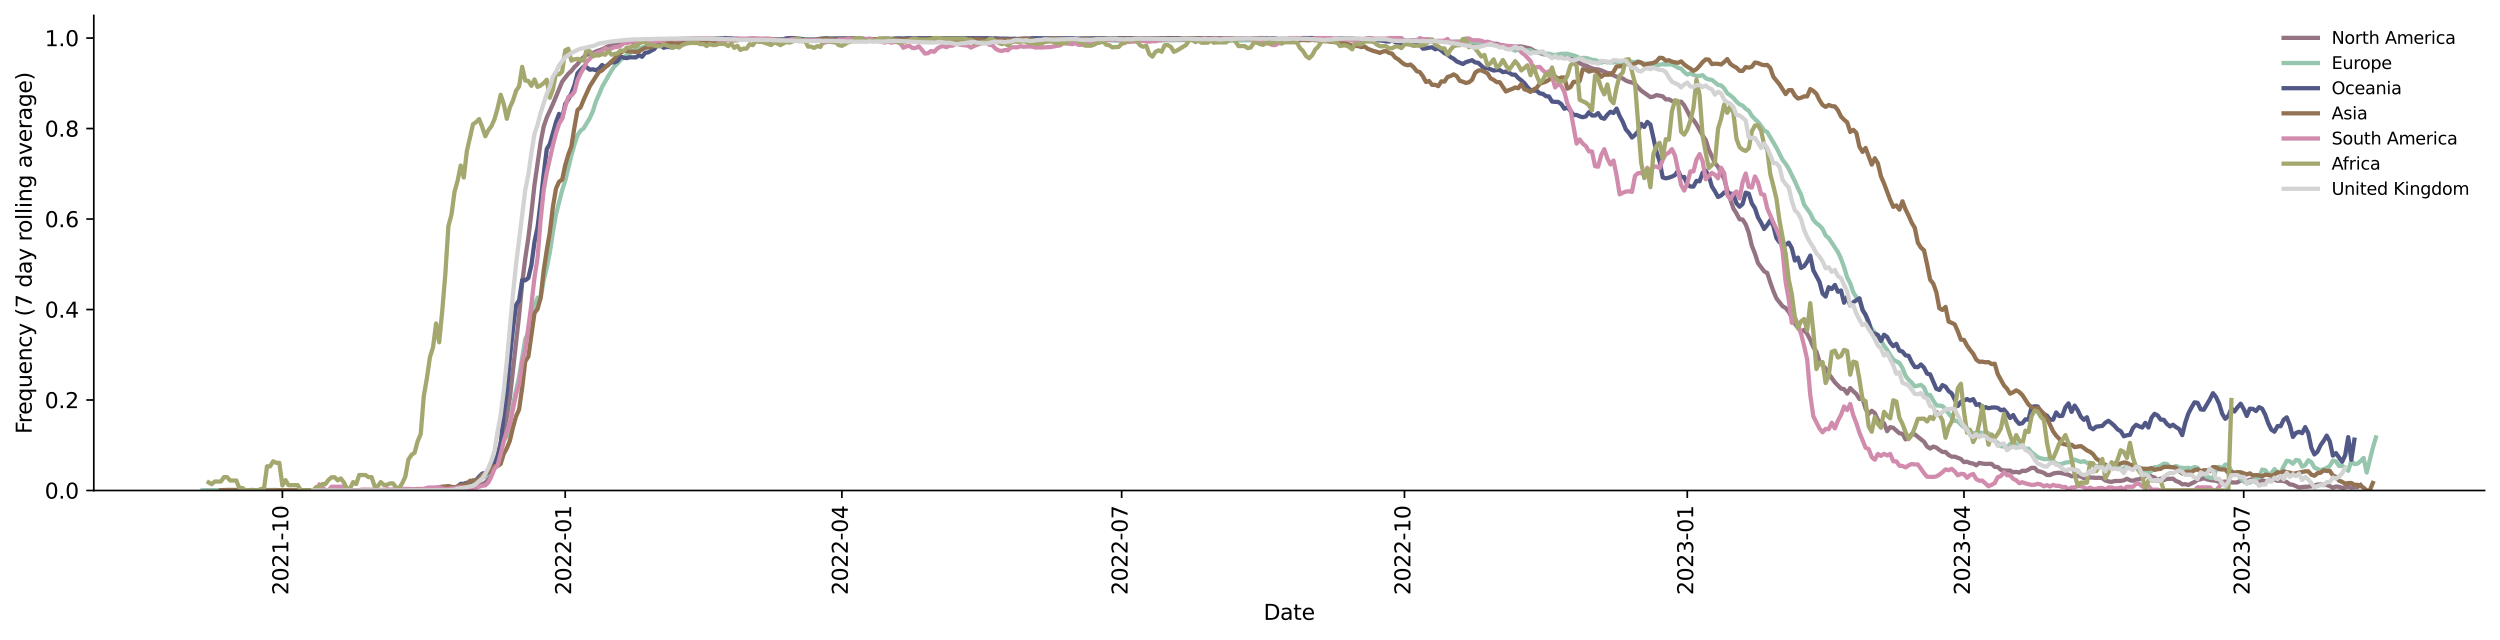 <?xml version="1.0" encoding="utf-8" standalone="no"?>
<!DOCTYPE svg PUBLIC "-//W3C//DTD SVG 1.1//EN"
  "http://www.w3.org/Graphics/SVG/1.1/DTD/svg11.dtd">
<svg xmlns:xlink="http://www.w3.org/1999/xlink" width="1166.981pt" height="298.621pt" viewBox="0 0 1166.981 298.621" xmlns="http://www.w3.org/2000/svg" version="1.1">
 <defs>
  <style type="text/css">*{stroke-linejoin: round; stroke-linecap: butt}</style>
 </defs>
 <g id="figure_1">
  <g id="patch_1">
   <path d="M 0 298.621 
L 1166.981 298.621 
L 1166.981 0 
L 0 0 
z
" style="fill: #ffffff"/>
  </g>
  <g id="axes_1">
   <g id="patch_2">
    <path d="M 43.781 228.96 
L 1159.781 228.96 
L 1159.781 7.2 
L 43.781 7.2 
z
" style="fill: #ffffff"/>
   </g>
   <g id="matplotlib.axis_1">
    <g id="xtick_1">
     <g id="line2d_1">
      <defs>
       <path id="m823e4b14ae" d="M 0 0 
L 0 3.5 
" style="stroke: #000000; stroke-width: 0.8"/>
      </defs>
      <g>
       <use xlink:href="#m823e4b14ae" x="131.819" y="228.96" style="stroke: #000000; stroke-width: 0.8"/>
      </g>
     </g>
     <g id="text_1">
      <!-- 2021-10 -->
      <g transform="translate(134.578 277.743)rotate(-90)scale(0.1 -0.1)">
       <defs>
        <path id="DejaVuSans-32" d="M 1228 531 
L 3431 531 
L 3431 0 
L 469 0 
L 469 531 
Q 828 903 1448 1529 
Q 2069 2156 2228 2338 
Q 2531 2678 2651 2914 
Q 2772 3150 2772 3378 
Q 2772 3750 2511 3984 
Q 2250 4219 1831 4219 
Q 1534 4219 1204 4116 
Q 875 4013 500 3803 
L 500 4441 
Q 881 4594 1212 4672 
Q 1544 4750 1819 4750 
Q 2544 4750 2975 4387 
Q 3406 4025 3406 3419 
Q 3406 3131 3298 2873 
Q 3191 2616 2906 2266 
Q 2828 2175 2409 1742 
Q 1991 1309 1228 531 
z
" transform="scale(0.016)"/>
        <path id="DejaVuSans-30" d="M 2034 4250 
Q 1547 4250 1301 3770 
Q 1056 3291 1056 2328 
Q 1056 1369 1301 889 
Q 1547 409 2034 409 
Q 2525 409 2770 889 
Q 3016 1369 3016 2328 
Q 3016 3291 2770 3770 
Q 2525 4250 2034 4250 
z
M 2034 4750 
Q 2819 4750 3233 4129 
Q 3647 3509 3647 2328 
Q 3647 1150 3233 529 
Q 2819 -91 2034 -91 
Q 1250 -91 836 529 
Q 422 1150 422 2328 
Q 422 3509 836 4129 
Q 1250 4750 2034 4750 
z
" transform="scale(0.016)"/>
        <path id="DejaVuSans-31" d="M 794 531 
L 1825 531 
L 1825 4091 
L 703 3866 
L 703 4441 
L 1819 4666 
L 2450 4666 
L 2450 531 
L 3481 531 
L 3481 0 
L 794 0 
L 794 531 
z
" transform="scale(0.016)"/>
        <path id="DejaVuSans-2d" d="M 313 2009 
L 1997 2009 
L 1997 1497 
L 313 1497 
L 313 2009 
z
" transform="scale(0.016)"/>
       </defs>
       <use xlink:href="#DejaVuSans-32"/>
       <use xlink:href="#DejaVuSans-30" x="63.623"/>
       <use xlink:href="#DejaVuSans-32" x="127.246"/>
       <use xlink:href="#DejaVuSans-31" x="190.869"/>
       <use xlink:href="#DejaVuSans-2d" x="254.492"/>
       <use xlink:href="#DejaVuSans-31" x="290.576"/>
       <use xlink:href="#DejaVuSans-30" x="354.199"/>
      </g>
     </g>
    </g>
    <g id="xtick_2">
     <g id="line2d_2">
      <g>
       <use xlink:href="#m823e4b14ae" x="263.839" y="228.96" style="stroke: #000000; stroke-width: 0.8"/>
      </g>
     </g>
     <g id="text_2">
      <!-- 2022-01 -->
      <g transform="translate(266.598 277.743)rotate(-90)scale(0.1 -0.1)">
       <use xlink:href="#DejaVuSans-32"/>
       <use xlink:href="#DejaVuSans-30" x="63.623"/>
       <use xlink:href="#DejaVuSans-32" x="127.246"/>
       <use xlink:href="#DejaVuSans-32" x="190.869"/>
       <use xlink:href="#DejaVuSans-2d" x="254.492"/>
       <use xlink:href="#DejaVuSans-30" x="290.576"/>
       <use xlink:href="#DejaVuSans-31" x="354.199"/>
      </g>
     </g>
    </g>
    <g id="xtick_3">
     <g id="line2d_3">
      <g>
       <use xlink:href="#m823e4b14ae" x="392.989" y="228.96" style="stroke: #000000; stroke-width: 0.8"/>
      </g>
     </g>
     <g id="text_3">
      <!-- 2022-04 -->
      <g transform="translate(395.748 277.743)rotate(-90)scale(0.1 -0.1)">
       <defs>
        <path id="DejaVuSans-34" d="M 2419 4116 
L 825 1625 
L 2419 1625 
L 2419 4116 
z
M 2253 4666 
L 3047 4666 
L 3047 1625 
L 3713 1625 
L 3713 1100 
L 3047 1100 
L 3047 0 
L 2419 0 
L 2419 1100 
L 313 1100 
L 313 1709 
L 2253 4666 
z
" transform="scale(0.016)"/>
       </defs>
       <use xlink:href="#DejaVuSans-32"/>
       <use xlink:href="#DejaVuSans-30" x="63.623"/>
       <use xlink:href="#DejaVuSans-32" x="127.246"/>
       <use xlink:href="#DejaVuSans-32" x="190.869"/>
       <use xlink:href="#DejaVuSans-2d" x="254.492"/>
       <use xlink:href="#DejaVuSans-30" x="290.576"/>
       <use xlink:href="#DejaVuSans-34" x="354.199"/>
      </g>
     </g>
    </g>
    <g id="xtick_4">
     <g id="line2d_4">
      <g>
       <use xlink:href="#m823e4b14ae" x="523.574" y="228.96" style="stroke: #000000; stroke-width: 0.8"/>
      </g>
     </g>
     <g id="text_4">
      <!-- 2022-07 -->
      <g transform="translate(526.333 277.743)rotate(-90)scale(0.1 -0.1)">
       <defs>
        <path id="DejaVuSans-37" d="M 525 4666 
L 3525 4666 
L 3525 4397 
L 1831 0 
L 1172 0 
L 2766 4134 
L 525 4134 
L 525 4666 
z
" transform="scale(0.016)"/>
       </defs>
       <use xlink:href="#DejaVuSans-32"/>
       <use xlink:href="#DejaVuSans-30" x="63.623"/>
       <use xlink:href="#DejaVuSans-32" x="127.246"/>
       <use xlink:href="#DejaVuSans-32" x="190.869"/>
       <use xlink:href="#DejaVuSans-2d" x="254.492"/>
       <use xlink:href="#DejaVuSans-30" x="290.576"/>
       <use xlink:href="#DejaVuSans-37" x="354.199"/>
      </g>
     </g>
    </g>
    <g id="xtick_5">
     <g id="line2d_5">
      <g>
       <use xlink:href="#m823e4b14ae" x="655.594" y="228.96" style="stroke: #000000; stroke-width: 0.8"/>
      </g>
     </g>
     <g id="text_5">
      <!-- 2022-10 -->
      <g transform="translate(658.353 277.743)rotate(-90)scale(0.1 -0.1)">
       <use xlink:href="#DejaVuSans-32"/>
       <use xlink:href="#DejaVuSans-30" x="63.623"/>
       <use xlink:href="#DejaVuSans-32" x="127.246"/>
       <use xlink:href="#DejaVuSans-32" x="190.869"/>
       <use xlink:href="#DejaVuSans-2d" x="254.492"/>
       <use xlink:href="#DejaVuSans-31" x="290.576"/>
       <use xlink:href="#DejaVuSans-30" x="354.199"/>
      </g>
     </g>
    </g>
    <g id="xtick_6">
     <g id="line2d_6">
      <g>
       <use xlink:href="#m823e4b14ae" x="787.614" y="228.96" style="stroke: #000000; stroke-width: 0.8"/>
      </g>
     </g>
     <g id="text_6">
      <!-- 2023-01 -->
      <g transform="translate(790.373 277.743)rotate(-90)scale(0.1 -0.1)">
       <defs>
        <path id="DejaVuSans-33" d="M 2597 2516 
Q 3050 2419 3304 2112 
Q 3559 1806 3559 1356 
Q 3559 666 3084 287 
Q 2609 -91 1734 -91 
Q 1441 -91 1130 -33 
Q 819 25 488 141 
L 488 750 
Q 750 597 1062 519 
Q 1375 441 1716 441 
Q 2309 441 2620 675 
Q 2931 909 2931 1356 
Q 2931 1769 2642 2001 
Q 2353 2234 1838 2234 
L 1294 2234 
L 1294 2753 
L 1863 2753 
Q 2328 2753 2575 2939 
Q 2822 3125 2822 3475 
Q 2822 3834 2567 4026 
Q 2313 4219 1838 4219 
Q 1578 4219 1281 4162 
Q 984 4106 628 3988 
L 628 4550 
Q 988 4650 1302 4700 
Q 1616 4750 1894 4750 
Q 2613 4750 3031 4423 
Q 3450 4097 3450 3541 
Q 3450 3153 3228 2886 
Q 3006 2619 2597 2516 
z
" transform="scale(0.016)"/>
       </defs>
       <use xlink:href="#DejaVuSans-32"/>
       <use xlink:href="#DejaVuSans-30" x="63.623"/>
       <use xlink:href="#DejaVuSans-32" x="127.246"/>
       <use xlink:href="#DejaVuSans-33" x="190.869"/>
       <use xlink:href="#DejaVuSans-2d" x="254.492"/>
       <use xlink:href="#DejaVuSans-30" x="290.576"/>
       <use xlink:href="#DejaVuSans-31" x="354.199"/>
      </g>
     </g>
    </g>
    <g id="xtick_7">
     <g id="line2d_7">
      <g>
       <use xlink:href="#m823e4b14ae" x="916.764" y="228.96" style="stroke: #000000; stroke-width: 0.8"/>
      </g>
     </g>
     <g id="text_7">
      <!-- 2023-04 -->
      <g transform="translate(919.523 277.743)rotate(-90)scale(0.1 -0.1)">
       <use xlink:href="#DejaVuSans-32"/>
       <use xlink:href="#DejaVuSans-30" x="63.623"/>
       <use xlink:href="#DejaVuSans-32" x="127.246"/>
       <use xlink:href="#DejaVuSans-33" x="190.869"/>
       <use xlink:href="#DejaVuSans-2d" x="254.492"/>
       <use xlink:href="#DejaVuSans-30" x="290.576"/>
       <use xlink:href="#DejaVuSans-34" x="354.199"/>
      </g>
     </g>
    </g>
    <g id="xtick_8">
     <g id="line2d_8">
      <g>
       <use xlink:href="#m823e4b14ae" x="1047.349" y="228.96" style="stroke: #000000; stroke-width: 0.8"/>
      </g>
     </g>
     <g id="text_8">
      <!-- 2023-07 -->
      <g transform="translate(1050.108 277.743)rotate(-90)scale(0.1 -0.1)">
       <use xlink:href="#DejaVuSans-32"/>
       <use xlink:href="#DejaVuSans-30" x="63.623"/>
       <use xlink:href="#DejaVuSans-32" x="127.246"/>
       <use xlink:href="#DejaVuSans-33" x="190.869"/>
       <use xlink:href="#DejaVuSans-2d" x="254.492"/>
       <use xlink:href="#DejaVuSans-30" x="290.576"/>
       <use xlink:href="#DejaVuSans-37" x="354.199"/>
      </g>
     </g>
    </g>
    <g id="text_9">
     <!-- Date -->
     <g transform="translate(589.83 289.341)scale(0.1 -0.1)">
      <defs>
       <path id="DejaVuSans-44" d="M 1259 4147 
L 1259 519 
L 2022 519 
Q 2988 519 3436 956 
Q 3884 1394 3884 2338 
Q 3884 3275 3436 3711 
Q 2988 4147 2022 4147 
L 1259 4147 
z
M 628 4666 
L 1925 4666 
Q 3281 4666 3915 4102 
Q 4550 3538 4550 2338 
Q 4550 1131 3912 565 
Q 3275 0 1925 0 
L 628 0 
L 628 4666 
z
" transform="scale(0.016)"/>
       <path id="DejaVuSans-61" d="M 2194 1759 
Q 1497 1759 1228 1600 
Q 959 1441 959 1056 
Q 959 750 1161 570 
Q 1363 391 1709 391 
Q 2188 391 2477 730 
Q 2766 1069 2766 1631 
L 2766 1759 
L 2194 1759 
z
M 3341 1997 
L 3341 0 
L 2766 0 
L 2766 531 
Q 2569 213 2275 61 
Q 1981 -91 1556 -91 
Q 1019 -91 701 211 
Q 384 513 384 1019 
Q 384 1609 779 1909 
Q 1175 2209 1959 2209 
L 2766 2209 
L 2766 2266 
Q 2766 2663 2505 2880 
Q 2244 3097 1772 3097 
Q 1472 3097 1187 3025 
Q 903 2953 641 2809 
L 641 3341 
Q 956 3463 1253 3523 
Q 1550 3584 1831 3584 
Q 2591 3584 2966 3190 
Q 3341 2797 3341 1997 
z
" transform="scale(0.016)"/>
       <path id="DejaVuSans-74" d="M 1172 4494 
L 1172 3500 
L 2356 3500 
L 2356 3053 
L 1172 3053 
L 1172 1153 
Q 1172 725 1289 603 
Q 1406 481 1766 481 
L 2356 481 
L 2356 0 
L 1766 0 
Q 1100 0 847 248 
Q 594 497 594 1153 
L 594 3053 
L 172 3053 
L 172 3500 
L 594 3500 
L 594 4494 
L 1172 4494 
z
" transform="scale(0.016)"/>
       <path id="DejaVuSans-65" d="M 3597 1894 
L 3597 1613 
L 953 1613 
Q 991 1019 1311 708 
Q 1631 397 2203 397 
Q 2534 397 2845 478 
Q 3156 559 3463 722 
L 3463 178 
Q 3153 47 2828 -22 
Q 2503 -91 2169 -91 
Q 1331 -91 842 396 
Q 353 884 353 1716 
Q 353 2575 817 3079 
Q 1281 3584 2069 3584 
Q 2775 3584 3186 3129 
Q 3597 2675 3597 1894 
z
M 3022 2063 
Q 3016 2534 2758 2815 
Q 2500 3097 2075 3097 
Q 1594 3097 1305 2825 
Q 1016 2553 972 2059 
L 3022 2063 
z
" transform="scale(0.016)"/>
      </defs>
      <use xlink:href="#DejaVuSans-44"/>
      <use xlink:href="#DejaVuSans-61" x="77.002"/>
      <use xlink:href="#DejaVuSans-74" x="138.281"/>
      <use xlink:href="#DejaVuSans-65" x="177.49"/>
     </g>
    </g>
   </g>
   <g id="matplotlib.axis_2">
    <g id="ytick_1">
     <g id="line2d_9">
      <defs>
       <path id="m0aa8752e14" d="M 0 0 
L -3.5 0 
" style="stroke: #000000; stroke-width: 0.8"/>
      </defs>
      <g>
       <use xlink:href="#m0aa8752e14" x="43.781" y="228.96" style="stroke: #000000; stroke-width: 0.8"/>
      </g>
     </g>
     <g id="text_10">
      <!-- 0.0 -->
      <g transform="translate(20.878 232.759)scale(0.1 -0.1)">
       <defs>
        <path id="DejaVuSans-2e" d="M 684 794 
L 1344 794 
L 1344 0 
L 684 0 
L 684 794 
z
" transform="scale(0.016)"/>
       </defs>
       <use xlink:href="#DejaVuSans-30"/>
       <use xlink:href="#DejaVuSans-2e" x="63.623"/>
       <use xlink:href="#DejaVuSans-30" x="95.41"/>
      </g>
     </g>
    </g>
    <g id="ytick_2">
     <g id="line2d_10">
      <g>
       <use xlink:href="#m0aa8752e14" x="43.781" y="186.72" style="stroke: #000000; stroke-width: 0.8"/>
      </g>
     </g>
     <g id="text_11">
      <!-- 0.2 -->
      <g transform="translate(20.878 190.519)scale(0.1 -0.1)">
       <use xlink:href="#DejaVuSans-30"/>
       <use xlink:href="#DejaVuSans-2e" x="63.623"/>
       <use xlink:href="#DejaVuSans-32" x="95.41"/>
      </g>
     </g>
    </g>
    <g id="ytick_3">
     <g id="line2d_11">
      <g>
       <use xlink:href="#m0aa8752e14" x="43.781" y="144.48" style="stroke: #000000; stroke-width: 0.8"/>
      </g>
     </g>
     <g id="text_12">
      <!-- 0.4 -->
      <g transform="translate(20.878 148.279)scale(0.1 -0.1)">
       <use xlink:href="#DejaVuSans-30"/>
       <use xlink:href="#DejaVuSans-2e" x="63.623"/>
       <use xlink:href="#DejaVuSans-34" x="95.41"/>
      </g>
     </g>
    </g>
    <g id="ytick_4">
     <g id="line2d_12">
      <g>
       <use xlink:href="#m0aa8752e14" x="43.781" y="102.24" style="stroke: #000000; stroke-width: 0.8"/>
      </g>
     </g>
     <g id="text_13">
      <!-- 0.6 -->
      <g transform="translate(20.878 106.039)scale(0.1 -0.1)">
       <defs>
        <path id="DejaVuSans-36" d="M 2113 2584 
Q 1688 2584 1439 2293 
Q 1191 2003 1191 1497 
Q 1191 994 1439 701 
Q 1688 409 2113 409 
Q 2538 409 2786 701 
Q 3034 994 3034 1497 
Q 3034 2003 2786 2293 
Q 2538 2584 2113 2584 
z
M 3366 4563 
L 3366 3988 
Q 3128 4100 2886 4159 
Q 2644 4219 2406 4219 
Q 1781 4219 1451 3797 
Q 1122 3375 1075 2522 
Q 1259 2794 1537 2939 
Q 1816 3084 2150 3084 
Q 2853 3084 3261 2657 
Q 3669 2231 3669 1497 
Q 3669 778 3244 343 
Q 2819 -91 2113 -91 
Q 1303 -91 875 529 
Q 447 1150 447 2328 
Q 447 3434 972 4092 
Q 1497 4750 2381 4750 
Q 2619 4750 2861 4703 
Q 3103 4656 3366 4563 
z
" transform="scale(0.016)"/>
       </defs>
       <use xlink:href="#DejaVuSans-30"/>
       <use xlink:href="#DejaVuSans-2e" x="63.623"/>
       <use xlink:href="#DejaVuSans-36" x="95.41"/>
      </g>
     </g>
    </g>
    <g id="ytick_5">
     <g id="line2d_13">
      <g>
       <use xlink:href="#m0aa8752e14" x="43.781" y="60" style="stroke: #000000; stroke-width: 0.8"/>
      </g>
     </g>
     <g id="text_14">
      <!-- 0.8 -->
      <g transform="translate(20.878 63.799)scale(0.1 -0.1)">
       <defs>
        <path id="DejaVuSans-38" d="M 2034 2216 
Q 1584 2216 1326 1975 
Q 1069 1734 1069 1313 
Q 1069 891 1326 650 
Q 1584 409 2034 409 
Q 2484 409 2743 651 
Q 3003 894 3003 1313 
Q 3003 1734 2745 1975 
Q 2488 2216 2034 2216 
z
M 1403 2484 
Q 997 2584 770 2862 
Q 544 3141 544 3541 
Q 544 4100 942 4425 
Q 1341 4750 2034 4750 
Q 2731 4750 3128 4425 
Q 3525 4100 3525 3541 
Q 3525 3141 3298 2862 
Q 3072 2584 2669 2484 
Q 3125 2378 3379 2068 
Q 3634 1759 3634 1313 
Q 3634 634 3220 271 
Q 2806 -91 2034 -91 
Q 1263 -91 848 271 
Q 434 634 434 1313 
Q 434 1759 690 2068 
Q 947 2378 1403 2484 
z
M 1172 3481 
Q 1172 3119 1398 2916 
Q 1625 2713 2034 2713 
Q 2441 2713 2670 2916 
Q 2900 3119 2900 3481 
Q 2900 3844 2670 4047 
Q 2441 4250 2034 4250 
Q 1625 4250 1398 4047 
Q 1172 3844 1172 3481 
z
" transform="scale(0.016)"/>
       </defs>
       <use xlink:href="#DejaVuSans-30"/>
       <use xlink:href="#DejaVuSans-2e" x="63.623"/>
       <use xlink:href="#DejaVuSans-38" x="95.41"/>
      </g>
     </g>
    </g>
    <g id="ytick_6">
     <g id="line2d_14">
      <g>
       <use xlink:href="#m0aa8752e14" x="43.781" y="17.76" style="stroke: #000000; stroke-width: 0.8"/>
      </g>
     </g>
     <g id="text_15">
      <!-- 1.0 -->
      <g transform="translate(20.878 21.559)scale(0.1 -0.1)">
       <use xlink:href="#DejaVuSans-31"/>
       <use xlink:href="#DejaVuSans-2e" x="63.623"/>
       <use xlink:href="#DejaVuSans-30" x="95.41"/>
      </g>
     </g>
    </g>
    <g id="text_16">
     <!-- Frequency (7 day rolling average) -->
     <g transform="translate(14.798 202.529)rotate(-90)scale(0.1 -0.1)">
      <defs>
       <path id="DejaVuSans-46" d="M 628 4666 
L 3309 4666 
L 3309 4134 
L 1259 4134 
L 1259 2759 
L 3109 2759 
L 3109 2228 
L 1259 2228 
L 1259 0 
L 628 0 
L 628 4666 
z
" transform="scale(0.016)"/>
       <path id="DejaVuSans-72" d="M 2631 2963 
Q 2534 3019 2420 3045 
Q 2306 3072 2169 3072 
Q 1681 3072 1420 2755 
Q 1159 2438 1159 1844 
L 1159 0 
L 581 0 
L 581 3500 
L 1159 3500 
L 1159 2956 
Q 1341 3275 1631 3429 
Q 1922 3584 2338 3584 
Q 2397 3584 2469 3576 
Q 2541 3569 2628 3553 
L 2631 2963 
z
" transform="scale(0.016)"/>
       <path id="DejaVuSans-71" d="M 947 1747 
Q 947 1113 1208 752 
Q 1469 391 1925 391 
Q 2381 391 2643 752 
Q 2906 1113 2906 1747 
Q 2906 2381 2643 2742 
Q 2381 3103 1925 3103 
Q 1469 3103 1208 2742 
Q 947 2381 947 1747 
z
M 2906 525 
Q 2725 213 2448 61 
Q 2172 -91 1784 -91 
Q 1150 -91 751 415 
Q 353 922 353 1747 
Q 353 2572 751 3078 
Q 1150 3584 1784 3584 
Q 2172 3584 2448 3432 
Q 2725 3281 2906 2969 
L 2906 3500 
L 3481 3500 
L 3481 -1331 
L 2906 -1331 
L 2906 525 
z
" transform="scale(0.016)"/>
       <path id="DejaVuSans-75" d="M 544 1381 
L 544 3500 
L 1119 3500 
L 1119 1403 
Q 1119 906 1312 657 
Q 1506 409 1894 409 
Q 2359 409 2629 706 
Q 2900 1003 2900 1516 
L 2900 3500 
L 3475 3500 
L 3475 0 
L 2900 0 
L 2900 538 
Q 2691 219 2414 64 
Q 2138 -91 1772 -91 
Q 1169 -91 856 284 
Q 544 659 544 1381 
z
M 1991 3584 
L 1991 3584 
z
" transform="scale(0.016)"/>
       <path id="DejaVuSans-6e" d="M 3513 2113 
L 3513 0 
L 2938 0 
L 2938 2094 
Q 2938 2591 2744 2837 
Q 2550 3084 2163 3084 
Q 1697 3084 1428 2787 
Q 1159 2491 1159 1978 
L 1159 0 
L 581 0 
L 581 3500 
L 1159 3500 
L 1159 2956 
Q 1366 3272 1645 3428 
Q 1925 3584 2291 3584 
Q 2894 3584 3203 3211 
Q 3513 2838 3513 2113 
z
" transform="scale(0.016)"/>
       <path id="DejaVuSans-63" d="M 3122 3366 
L 3122 2828 
Q 2878 2963 2633 3030 
Q 2388 3097 2138 3097 
Q 1578 3097 1268 2742 
Q 959 2388 959 1747 
Q 959 1106 1268 751 
Q 1578 397 2138 397 
Q 2388 397 2633 464 
Q 2878 531 3122 666 
L 3122 134 
Q 2881 22 2623 -34 
Q 2366 -91 2075 -91 
Q 1284 -91 818 406 
Q 353 903 353 1747 
Q 353 2603 823 3093 
Q 1294 3584 2113 3584 
Q 2378 3584 2631 3529 
Q 2884 3475 3122 3366 
z
" transform="scale(0.016)"/>
       <path id="DejaVuSans-79" d="M 2059 -325 
Q 1816 -950 1584 -1140 
Q 1353 -1331 966 -1331 
L 506 -1331 
L 506 -850 
L 844 -850 
Q 1081 -850 1212 -737 
Q 1344 -625 1503 -206 
L 1606 56 
L 191 3500 
L 800 3500 
L 1894 763 
L 2988 3500 
L 3597 3500 
L 2059 -325 
z
" transform="scale(0.016)"/>
       <path id="DejaVuSans-20" transform="scale(0.016)"/>
       <path id="DejaVuSans-28" d="M 1984 4856 
Q 1566 4138 1362 3434 
Q 1159 2731 1159 2009 
Q 1159 1288 1364 580 
Q 1569 -128 1984 -844 
L 1484 -844 
Q 1016 -109 783 600 
Q 550 1309 550 2009 
Q 550 2706 781 3412 
Q 1013 4119 1484 4856 
L 1984 4856 
z
" transform="scale(0.016)"/>
       <path id="DejaVuSans-64" d="M 2906 2969 
L 2906 4863 
L 3481 4863 
L 3481 0 
L 2906 0 
L 2906 525 
Q 2725 213 2448 61 
Q 2172 -91 1784 -91 
Q 1150 -91 751 415 
Q 353 922 353 1747 
Q 353 2572 751 3078 
Q 1150 3584 1784 3584 
Q 2172 3584 2448 3432 
Q 2725 3281 2906 2969 
z
M 947 1747 
Q 947 1113 1208 752 
Q 1469 391 1925 391 
Q 2381 391 2643 752 
Q 2906 1113 2906 1747 
Q 2906 2381 2643 2742 
Q 2381 3103 1925 3103 
Q 1469 3103 1208 2742 
Q 947 2381 947 1747 
z
" transform="scale(0.016)"/>
       <path id="DejaVuSans-6f" d="M 1959 3097 
Q 1497 3097 1228 2736 
Q 959 2375 959 1747 
Q 959 1119 1226 758 
Q 1494 397 1959 397 
Q 2419 397 2687 759 
Q 2956 1122 2956 1747 
Q 2956 2369 2687 2733 
Q 2419 3097 1959 3097 
z
M 1959 3584 
Q 2709 3584 3137 3096 
Q 3566 2609 3566 1747 
Q 3566 888 3137 398 
Q 2709 -91 1959 -91 
Q 1206 -91 779 398 
Q 353 888 353 1747 
Q 353 2609 779 3096 
Q 1206 3584 1959 3584 
z
" transform="scale(0.016)"/>
       <path id="DejaVuSans-6c" d="M 603 4863 
L 1178 4863 
L 1178 0 
L 603 0 
L 603 4863 
z
" transform="scale(0.016)"/>
       <path id="DejaVuSans-69" d="M 603 3500 
L 1178 3500 
L 1178 0 
L 603 0 
L 603 3500 
z
M 603 4863 
L 1178 4863 
L 1178 4134 
L 603 4134 
L 603 4863 
z
" transform="scale(0.016)"/>
       <path id="DejaVuSans-67" d="M 2906 1791 
Q 2906 2416 2648 2759 
Q 2391 3103 1925 3103 
Q 1463 3103 1205 2759 
Q 947 2416 947 1791 
Q 947 1169 1205 825 
Q 1463 481 1925 481 
Q 2391 481 2648 825 
Q 2906 1169 2906 1791 
z
M 3481 434 
Q 3481 -459 3084 -895 
Q 2688 -1331 1869 -1331 
Q 1566 -1331 1297 -1286 
Q 1028 -1241 775 -1147 
L 775 -588 
Q 1028 -725 1275 -790 
Q 1522 -856 1778 -856 
Q 2344 -856 2625 -561 
Q 2906 -266 2906 331 
L 2906 616 
Q 2728 306 2450 153 
Q 2172 0 1784 0 
Q 1141 0 747 490 
Q 353 981 353 1791 
Q 353 2603 747 3093 
Q 1141 3584 1784 3584 
Q 2172 3584 2450 3431 
Q 2728 3278 2906 2969 
L 2906 3500 
L 3481 3500 
L 3481 434 
z
" transform="scale(0.016)"/>
       <path id="DejaVuSans-76" d="M 191 3500 
L 800 3500 
L 1894 563 
L 2988 3500 
L 3597 3500 
L 2284 0 
L 1503 0 
L 191 3500 
z
" transform="scale(0.016)"/>
       <path id="DejaVuSans-29" d="M 513 4856 
L 1013 4856 
Q 1481 4119 1714 3412 
Q 1947 2706 1947 2009 
Q 1947 1309 1714 600 
Q 1481 -109 1013 -844 
L 513 -844 
Q 928 -128 1133 580 
Q 1338 1288 1338 2009 
Q 1338 2731 1133 3434 
Q 928 4138 513 4856 
z
" transform="scale(0.016)"/>
      </defs>
      <use xlink:href="#DejaVuSans-46"/>
      <use xlink:href="#DejaVuSans-72" x="50.27"/>
      <use xlink:href="#DejaVuSans-65" x="89.133"/>
      <use xlink:href="#DejaVuSans-71" x="150.656"/>
      <use xlink:href="#DejaVuSans-75" x="214.133"/>
      <use xlink:href="#DejaVuSans-65" x="277.512"/>
      <use xlink:href="#DejaVuSans-6e" x="339.035"/>
      <use xlink:href="#DejaVuSans-63" x="402.414"/>
      <use xlink:href="#DejaVuSans-79" x="457.395"/>
      <use xlink:href="#DejaVuSans-20" x="516.574"/>
      <use xlink:href="#DejaVuSans-28" x="548.361"/>
      <use xlink:href="#DejaVuSans-37" x="587.375"/>
      <use xlink:href="#DejaVuSans-20" x="650.998"/>
      <use xlink:href="#DejaVuSans-64" x="682.785"/>
      <use xlink:href="#DejaVuSans-61" x="746.262"/>
      <use xlink:href="#DejaVuSans-79" x="807.541"/>
      <use xlink:href="#DejaVuSans-20" x="866.721"/>
      <use xlink:href="#DejaVuSans-72" x="898.508"/>
      <use xlink:href="#DejaVuSans-6f" x="937.371"/>
      <use xlink:href="#DejaVuSans-6c" x="998.553"/>
      <use xlink:href="#DejaVuSans-6c" x="1026.336"/>
      <use xlink:href="#DejaVuSans-69" x="1054.119"/>
      <use xlink:href="#DejaVuSans-6e" x="1081.902"/>
      <use xlink:href="#DejaVuSans-67" x="1145.281"/>
      <use xlink:href="#DejaVuSans-20" x="1208.758"/>
      <use xlink:href="#DejaVuSans-61" x="1240.545"/>
      <use xlink:href="#DejaVuSans-76" x="1301.824"/>
      <use xlink:href="#DejaVuSans-65" x="1361.004"/>
      <use xlink:href="#DejaVuSans-72" x="1422.527"/>
      <use xlink:href="#DejaVuSans-61" x="1463.641"/>
      <use xlink:href="#DejaVuSans-67" x="1524.92"/>
      <use xlink:href="#DejaVuSans-65" x="1588.396"/>
      <use xlink:href="#DejaVuSans-29" x="1649.92"/>
     </g>
    </g>
   </g>
   <g id="line2d_15">
    <path d="M 95.944 228.956 
L 130.384 228.937 
L 137.559 228.849 
L 144.734 228.943 
L 179.174 228.942 
L 182.044 228.929 
L 184.914 228.839 
L 189.219 228.858 
L 192.089 228.948 
L 210.744 228.667 
L 213.614 228.433 
L 219.354 227.898 
L 222.224 227.162 
L 223.659 226.716 
L 226.529 225.318 
L 227.964 223.677 
L 229.399 220.686 
L 230.834 216.964 
L 232.269 212.537 
L 236.574 195.188 
L 238.009 185.676 
L 242.314 147.206 
L 243.749 132.104 
L 245.184 120.611 
L 246.619 111.088 
L 248.054 99.352 
L 249.489 86.325 
L 252.359 66.458 
L 253.794 59.058 
L 255.229 54.851 
L 258.099 48.542 
L 262.404 38.13 
L 265.274 34.435 
L 266.709 33.157 
L 268.144 31.27 
L 269.579 29.949 
L 271.014 27.891 
L 272.449 26.649 
L 273.884 25.596 
L 276.754 24.74 
L 278.189 24.029 
L 281.059 23.012 
L 283.929 21.535 
L 286.799 20.805 
L 289.669 20.086 
L 295.409 19.512 
L 298.279 19.288 
L 306.889 18.558 
L 308.324 18.708 
L 314.064 18.514 
L 315.499 18.232 
L 318.369 18.192 
L 331.284 18.092 
L 334.154 17.969 
L 337.024 18.074 
L 347.069 18.335 
L 348.504 18.292 
L 349.939 18.415 
L 352.809 18.358 
L 355.679 18.455 
L 357.114 18.315 
L 361.419 18.38 
L 367.159 18.946 
L 372.899 18.293 
L 380.074 18.427 
L 381.509 18.345 
L 387.249 18.534 
L 390.119 18.674 
L 391.554 18.52 
L 397.294 18.445 
L 407.339 18.464 
L 410.209 18.592 
L 417.384 18.485 
L 421.689 18.902 
L 424.559 18.945 
L 428.864 18.813 
L 433.169 18.976 
L 434.604 19.125 
L 438.909 18.905 
L 440.344 18.885 
L 441.779 18.708 
L 444.649 19.007 
L 448.954 19.047 
L 454.694 18.867 
L 460.434 19.036 
L 463.304 19.444 
L 464.739 19.432 
L 466.174 19.246 
L 467.609 19.196 
L 469.044 18.987 
L 470.479 19.016 
L 471.914 18.878 
L 479.089 18.908 
L 480.524 18.814 
L 483.394 18.793 
L 484.829 18.583 
L 487.699 18.648 
L 492.004 18.639 
L 494.874 18.653 
L 502.049 18.392 
L 503.484 18.444 
L 509.224 18.268 
L 512.094 18.353 
L 514.964 18.408 
L 519.269 18.12 
L 542.229 18.037 
L 545.099 18.099 
L 556.579 18.057 
L 559.449 18.119 
L 569.494 18.141 
L 592.454 18.089 
L 595.324 18.174 
L 602.499 18.181 
L 608.239 18.107 
L 615.414 18.302 
L 619.719 18.279 
L 624.024 18.123 
L 631.199 18.277 
L 634.069 18.216 
L 639.809 18.164 
L 644.114 18.442 
L 649.854 18.499 
L 652.724 18.83 
L 654.159 18.79 
L 657.029 18.952 
L 659.899 18.848 
L 665.639 19.181 
L 674.249 19.216 
L 677.119 19.584 
L 678.554 19.482 
L 684.294 19.488 
L 685.729 19.804 
L 687.164 20.003 
L 688.599 20.009 
L 691.469 20.38 
L 694.339 20.185 
L 695.774 20.419 
L 698.644 20.408 
L 700.079 20.889 
L 701.514 21.176 
L 702.949 21.624 
L 704.384 21.657 
L 705.819 21.832 
L 710.124 21.692 
L 714.429 22.677 
L 715.864 23.582 
L 720.169 25.277 
L 723.039 25.418 
L 724.474 25.758 
L 725.909 26.554 
L 727.344 26.439 
L 728.779 26.727 
L 731.649 26.87 
L 733.084 27.253 
L 735.954 28.473 
L 737.389 29.469 
L 738.824 30.212 
L 740.259 30.509 
L 741.694 31.303 
L 743.129 31.869 
L 744.564 32.275 
L 745.999 32.39 
L 747.434 32.835 
L 750.304 34.09 
L 751.739 34.245 
L 753.174 35.173 
L 754.609 35.812 
L 756.044 36.131 
L 757.479 36.634 
L 758.914 37.599 
L 760.349 38.162 
L 761.784 38.508 
L 763.219 39.107 
L 764.654 40.831 
L 766.089 42.296 
L 770.394 45.345 
L 771.829 45.08 
L 773.264 44.384 
L 776.134 44.967 
L 777.569 46.409 
L 779.004 46.344 
L 780.439 47.133 
L 781.874 47.685 
L 783.309 47.959 
L 784.744 47.449 
L 786.179 49.177 
L 787.614 51.824 
L 789.049 54.724 
L 790.484 55.97 
L 791.919 58.047 
L 794.789 63.244 
L 796.224 65.36 
L 797.659 69.907 
L 800.529 76.117 
L 801.964 77.848 
L 804.834 83.489 
L 806.269 88.75 
L 809.139 97.355 
L 810.574 99.591 
L 812.009 102.347 
L 813.444 102.475 
L 814.879 104.739 
L 816.314 108.635 
L 817.749 114.771 
L 819.184 118.343 
L 820.619 122.807 
L 823.489 126.648 
L 824.924 127.419 
L 826.359 131.862 
L 827.794 135.878 
L 829.229 139.277 
L 832.099 142.944 
L 833.534 143.766 
L 834.969 145.585 
L 836.404 148.089 
L 837.839 151.117 
L 840.709 154.907 
L 842.144 153.982 
L 843.579 155.863 
L 845.014 158.645 
L 846.449 162.032 
L 847.884 164.176 
L 849.319 168.794 
L 850.754 170.553 
L 852.189 171.968 
L 853.624 174.454 
L 856.494 178.473 
L 859.364 181.38 
L 860.799 181.635 
L 862.234 183.708 
L 863.669 181.157 
L 865.104 182.645 
L 866.539 183.922 
L 867.974 186.26 
L 869.409 186.022 
L 870.844 190.803 
L 872.279 193.232 
L 873.714 191.748 
L 875.149 192.85 
L 876.584 195.975 
L 878.019 197.311 
L 879.454 197.522 
L 880.889 201.275 
L 882.324 199.368 
L 883.759 199.721 
L 886.629 202.256 
L 888.064 202.49 
L 889.499 205.09 
L 890.934 204.378 
L 892.369 202.629 
L 893.804 202.753 
L 898.109 206.197 
L 899.544 208.427 
L 900.979 209.373 
L 902.414 208.465 
L 903.849 208.928 
L 905.284 210.033 
L 906.719 210.95 
L 908.154 210.985 
L 909.589 212.369 
L 911.024 213.182 
L 912.459 213.153 
L 915.329 214.261 
L 916.764 215.718 
L 918.199 215.529 
L 919.634 216.165 
L 921.069 216.376 
L 922.504 217.189 
L 923.939 216.067 
L 925.374 216.382 
L 926.809 216.574 
L 928.244 216.498 
L 929.679 216.544 
L 931.114 217.91 
L 932.549 218.009 
L 933.984 219.291 
L 935.419 219.6 
L 936.854 219.714 
L 938.289 219.653 
L 939.724 220.481 
L 941.159 220.266 
L 942.594 220.598 
L 944.029 219.746 
L 945.464 219.859 
L 946.899 219.219 
L 948.334 218.356 
L 949.769 218.443 
L 951.204 219.932 
L 952.639 220.187 
L 954.074 220.76 
L 955.509 221.722 
L 956.944 221.753 
L 958.379 221.06 
L 959.814 220.769 
L 961.249 220.695 
L 962.684 220.915 
L 965.554 221.626 
L 966.989 222.305 
L 969.859 222.092 
L 971.294 222.424 
L 972.729 223.189 
L 974.164 223.339 
L 975.599 222.861 
L 978.469 223.06 
L 979.904 222.994 
L 981.339 223.183 
L 982.774 224.285 
L 984.209 224.705 
L 985.644 224.947 
L 987.079 224.545 
L 989.949 224.485 
L 991.384 224.218 
L 992.819 223.475 
L 994.254 224.184 
L 995.689 224.431 
L 997.124 223.882 
L 998.559 223.714 
L 1001.429 222.311 
L 1002.864 221.47 
L 1004.299 222.454 
L 1005.734 222.906 
L 1007.169 224.11 
L 1008.604 223.385 
L 1010.039 224.129 
L 1011.474 223.534 
L 1014.344 223.453 
L 1015.779 224.568 
L 1017.214 225.059 
L 1018.649 226.115 
L 1020.084 226.004 
L 1021.519 226.376 
L 1024.389 224.986 
L 1025.824 223.956 
L 1027.259 223.711 
L 1028.694 223.198 
L 1030.129 223.728 
L 1031.564 224.079 
L 1034.434 224.421 
L 1035.869 224.911 
L 1037.304 225.009 
L 1038.739 224.783 
L 1040.174 225.312 
L 1041.609 225.133 
L 1043.044 225.256 
L 1044.479 225.144 
L 1045.914 224.328 
L 1047.349 223.97 
L 1048.784 224.656 
L 1050.219 223.892 
L 1051.654 223.803 
L 1053.089 225.093 
L 1054.524 225.01 
L 1055.959 224.275 
L 1057.394 224.545 
L 1058.829 224.518 
L 1061.699 223.937 
L 1063.134 224.417 
L 1064.569 224.365 
L 1066.004 224.532 
L 1067.439 225.035 
L 1068.874 226.123 
L 1070.309 226.289 
L 1073.179 227.572 
L 1074.614 227.332 
L 1077.484 227.171 
L 1078.919 227.011 
L 1080.354 226.648 
L 1081.789 226.169 
L 1083.224 226.145 
L 1084.659 226.406 
L 1086.094 226.372 
L 1087.529 226.921 
L 1088.964 227.623 
L 1090.399 227.083 
L 1091.834 227.264 
L 1093.269 227.707 
L 1094.704 227.512 
L 1096.139 227.178 
L 1097.574 227.61 
L 1099.009 227.41 
L 1100.444 227.41 
L 1101.879 226.357 
L 1101.879 226.357 
" clip-path="url(#p59447df47c)" style="fill: none; stroke: #947383; stroke-width: 2; stroke-linecap: square"/>
   </g>
   <g id="line2d_16">
    <path d="M 94.509 228.867 
L 97.379 228.96 
L 98.814 228.806 
L 104.554 228.806 
L 105.989 228.96 
L 110.294 228.96 
L 111.729 228.821 
L 116.034 228.821 
L 117.469 228.646 
L 118.904 228.786 
L 121.774 228.786 
L 123.209 228.578 
L 124.644 228.752 
L 128.949 228.687 
L 130.384 228.895 
L 194.959 228.899 
L 196.394 228.44 
L 202.134 228.413 
L 203.569 228.839 
L 207.874 228.703 
L 210.744 228.603 
L 213.614 227.824 
L 215.049 227.267 
L 216.484 227 
L 220.789 225.282 
L 222.224 224.366 
L 225.094 222.801 
L 226.529 222.5 
L 227.964 220.632 
L 229.399 218.194 
L 230.834 215.519 
L 232.269 213.21 
L 235.139 205.626 
L 236.574 203.75 
L 238.009 197.308 
L 239.444 188.945 
L 242.314 175.781 
L 245.184 158.235 
L 246.619 155.46 
L 249.489 142.644 
L 250.924 138.958 
L 252.359 139.087 
L 253.794 130.847 
L 255.229 124.825 
L 256.664 117.726 
L 258.099 108.197 
L 259.534 99.984 
L 262.404 88.8 
L 263.839 84.401 
L 266.709 72.582 
L 268.144 67.51 
L 269.579 63.147 
L 271.014 60.977 
L 272.449 59.919 
L 275.319 55.103 
L 276.754 51.878 
L 278.189 47.297 
L 279.624 44.125 
L 281.059 40.603 
L 283.929 35.526 
L 285.364 33.133 
L 286.799 30.988 
L 288.234 29.672 
L 289.669 27.907 
L 292.539 25.813 
L 293.974 24.904 
L 295.409 23.716 
L 296.844 23.05 
L 302.584 21.354 
L 305.454 20.322 
L 306.889 19.964 
L 308.324 19.941 
L 309.759 19.704 
L 311.194 19.588 
L 314.064 19.548 
L 315.499 19.174 
L 316.934 19.015 
L 329.849 18.595 
L 332.719 18.416 
L 335.589 18.451 
L 341.329 18.293 
L 342.764 18.448 
L 348.504 18.415 
L 351.374 18.34 
L 355.679 18.332 
L 358.549 18.268 
L 372.899 18.301 
L 375.769 18.357 
L 392.989 18.257 
L 395.859 18.468 
L 400.164 18.546 
L 403.034 18.417 
L 404.469 18.503 
L 407.339 18.383 
L 410.209 18.41 
L 411.644 18.413 
L 415.949 18.713 
L 421.689 18.759 
L 425.994 18.992 
L 433.169 18.569 
L 437.474 18.695 
L 438.909 18.619 
L 441.779 18.691 
L 443.214 18.597 
L 446.084 18.822 
L 453.259 18.851 
L 454.694 18.914 
L 461.869 18.58 
L 466.174 18.747 
L 469.044 18.733 
L 471.914 18.925 
L 473.349 18.966 
L 474.784 18.86 
L 476.219 18.881 
L 479.089 18.626 
L 480.524 18.626 
L 481.959 18.759 
L 486.264 18.687 
L 489.134 18.64 
L 492.004 18.613 
L 493.439 18.626 
L 494.874 18.751 
L 496.309 18.714 
L 497.744 18.807 
L 504.919 18.547 
L 510.659 18.655 
L 517.834 18.771 
L 519.269 18.915 
L 525.009 19.037 
L 526.444 18.91 
L 543.664 18.855 
L 549.404 18.763 
L 552.274 18.722 
L 553.709 18.843 
L 562.319 18.653 
L 563.754 18.783 
L 566.624 18.755 
L 575.234 19.074 
L 576.669 18.934 
L 591.019 18.669 
L 592.454 18.862 
L 593.889 18.746 
L 595.324 18.881 
L 596.759 18.756 
L 598.194 18.75 
L 599.629 18.582 
L 601.064 18.641 
L 603.934 18.585 
L 608.239 18.509 
L 609.674 18.411 
L 612.544 18.436 
L 616.849 18.304 
L 619.719 18.462 
L 621.154 18.571 
L 625.459 18.454 
L 628.329 18.272 
L 638.374 18.426 
L 639.809 18.39 
L 644.114 18.647 
L 649.854 18.473 
L 651.289 18.658 
L 657.029 18.876 
L 658.464 18.791 
L 671.379 19.274 
L 678.554 19.646 
L 685.729 19.527 
L 687.164 19.755 
L 688.599 19.794 
L 690.034 20.104 
L 691.469 20.212 
L 692.904 20.452 
L 695.774 20.718 
L 697.209 20.879 
L 700.079 21.388 
L 702.949 22.423 
L 704.384 22.391 
L 707.254 23.629 
L 708.689 23.248 
L 710.124 23.434 
L 711.559 23.865 
L 712.994 23.475 
L 714.429 23.498 
L 715.864 24.238 
L 718.734 24.239 
L 720.169 25.049 
L 723.039 25.078 
L 724.474 25.54 
L 725.909 25.679 
L 728.779 25.138 
L 731.649 25.083 
L 733.084 25.536 
L 734.519 25.835 
L 735.954 26.369 
L 737.389 27.166 
L 738.824 27.022 
L 740.259 27.078 
L 741.694 27.409 
L 743.129 27.97 
L 744.564 28.027 
L 747.434 29.244 
L 748.869 28.777 
L 750.304 29.147 
L 751.739 28.888 
L 753.174 29.182 
L 754.609 28.745 
L 756.044 29.316 
L 757.479 29.21 
L 758.914 28.636 
L 763.219 29.029 
L 764.654 28.641 
L 766.089 29.495 
L 771.829 30.156 
L 773.264 30.338 
L 774.699 30.224 
L 776.134 29.948 
L 777.569 30.123 
L 779.004 30.058 
L 780.439 30.116 
L 781.874 30.817 
L 783.309 31.655 
L 784.744 32.032 
L 786.179 33.692 
L 787.614 34.788 
L 789.049 34.244 
L 790.484 34.935 
L 791.919 35.418 
L 793.354 35.425 
L 794.789 35.077 
L 796.224 36.505 
L 797.659 37.12 
L 799.094 37.27 
L 801.964 39.642 
L 803.399 39.862 
L 804.834 41.252 
L 806.269 43.563 
L 807.704 44.5 
L 809.139 45.748 
L 810.574 47.457 
L 812.009 48.656 
L 813.444 49.282 
L 814.879 50.797 
L 816.314 51.708 
L 817.749 54.082 
L 819.184 55.6 
L 820.619 56.92 
L 822.054 58.78 
L 823.489 60.879 
L 824.924 61.644 
L 827.794 66.514 
L 829.229 68.936 
L 832.099 74.642 
L 833.534 76.458 
L 834.969 78.778 
L 837.839 84.623 
L 839.274 87.903 
L 840.709 90.833 
L 842.144 95.511 
L 845.014 99.596 
L 846.449 102.597 
L 847.884 104.214 
L 849.319 105.264 
L 850.754 106.869 
L 852.189 109.92 
L 853.624 111.137 
L 857.929 117.642 
L 859.364 120.751 
L 860.799 124.698 
L 862.234 129.49 
L 863.669 132.212 
L 865.104 136.505 
L 866.539 138.738 
L 867.974 140.117 
L 869.409 144.188 
L 870.844 147.383 
L 872.279 150.86 
L 873.714 153.526 
L 875.149 155.335 
L 876.584 156.469 
L 879.454 161.328 
L 880.889 163.277 
L 882.324 165.733 
L 883.759 167.805 
L 885.194 168.685 
L 886.629 169.406 
L 888.064 171.761 
L 889.499 175.445 
L 890.934 177.238 
L 892.369 178.599 
L 893.804 180.365 
L 896.674 179.662 
L 898.109 180.86 
L 899.544 184.458 
L 900.979 184.347 
L 902.414 186.92 
L 903.849 189.202 
L 906.719 189.545 
L 908.154 190.927 
L 909.589 193.045 
L 912.459 196.383 
L 913.894 196.671 
L 915.329 198.141 
L 916.764 199.39 
L 918.199 199.81 
L 919.634 201.61 
L 921.069 202.133 
L 922.504 202.314 
L 923.939 201.697 
L 925.374 202.302 
L 926.809 201.571 
L 928.244 202.244 
L 929.679 204.388 
L 931.114 205.806 
L 932.549 206.788 
L 933.984 208.279 
L 935.419 208.406 
L 936.854 209.005 
L 938.289 207.29 
L 939.724 207.612 
L 941.159 207.208 
L 942.594 208.799 
L 944.029 208.165 
L 945.464 209.536 
L 946.899 209.428 
L 948.334 211.145 
L 951.204 213.446 
L 954.074 214.322 
L 956.944 214.212 
L 959.814 216.387 
L 961.249 216.821 
L 962.684 216.461 
L 964.119 215.948 
L 966.989 215.541 
L 968.424 214.533 
L 971.294 215.636 
L 972.729 215.222 
L 974.164 216.055 
L 975.599 216.013 
L 977.034 216.911 
L 978.469 217.496 
L 979.904 217.851 
L 981.339 217.341 
L 982.774 218.573 
L 984.209 218.043 
L 985.644 217.79 
L 987.079 217.228 
L 989.949 218.831 
L 991.384 218.737 
L 992.819 217.324 
L 994.254 218.077 
L 995.689 217.976 
L 997.124 218.038 
L 998.559 218.677 
L 999.994 220.206 
L 1001.429 220.327 
L 1002.864 220.804 
L 1004.299 219.868 
L 1005.734 218.061 
L 1007.169 217.988 
L 1008.604 217.341 
L 1010.039 216.411 
L 1011.474 216.563 
L 1012.909 217.993 
L 1014.344 218.087 
L 1015.779 217.531 
L 1017.214 218.228 
L 1018.649 218.441 
L 1020.084 218.5 
L 1021.519 218.359 
L 1022.954 218.793 
L 1024.389 217.977 
L 1025.824 218.416 
L 1027.259 220.281 
L 1028.694 221.234 
L 1030.129 222.511 
L 1031.564 222.966 
L 1032.999 223.201 
L 1034.434 219.56 
L 1035.869 217.912 
L 1037.304 218.55 
L 1038.739 216.872 
L 1040.174 217.023 
L 1041.609 219.856 
L 1043.044 221.282 
L 1044.479 220.323 
L 1045.914 223.49 
L 1047.349 224.778 
L 1048.784 225.586 
L 1050.219 225.259 
L 1053.089 223.567 
L 1054.524 222.863 
L 1055.959 219.19 
L 1057.394 219.472 
L 1058.829 221.428 
L 1060.264 220.923 
L 1061.699 218.987 
L 1063.134 220.632 
L 1064.569 220.789 
L 1066.004 217.754 
L 1067.439 215.079 
L 1068.874 215.372 
L 1070.309 216.445 
L 1071.744 214.703 
L 1073.179 214.965 
L 1074.614 217.801 
L 1076.049 217.13 
L 1077.484 214.836 
L 1078.919 215.752 
L 1080.354 218.252 
L 1081.789 218.927 
L 1083.224 219.46 
L 1084.659 219.036 
L 1086.094 218.417 
L 1087.529 217.481 
L 1088.964 215.035 
L 1090.399 215.354 
L 1091.834 217.5 
L 1093.269 217.471 
L 1094.704 218.177 
L 1096.139 219.752 
L 1097.574 215.105 
L 1099.009 216.632 
L 1100.444 216.464 
L 1101.879 215.271 
L 1103.314 213.782 
L 1104.749 220.594 
L 1107.619 209.005 
L 1109.054 204.188 
L 1109.054 204.188 
" clip-path="url(#p59447df47c)" style="fill: none; stroke: #96c6ad; stroke-width: 2; stroke-linecap: square"/>
   </g>
   <g id="line2d_17">
    <path d="M 149.039 228.491 
L 150.474 228.96 
L 210.744 228.96 
L 212.179 228.268 
L 215.049 225.875 
L 216.484 225.875 
L 217.919 225.375 
L 219.354 225.103 
L 220.789 224.353 
L 222.224 224.122 
L 223.659 222.505 
L 225.094 221.075 
L 227.964 220.506 
L 229.399 217.982 
L 230.834 216.255 
L 232.269 212.979 
L 233.704 207.295 
L 235.139 193.244 
L 236.574 183.05 
L 238.009 167.091 
L 239.444 153.41 
L 240.879 142.351 
L 242.314 140.139 
L 243.749 130.783 
L 245.184 130.844 
L 246.619 129.804 
L 248.054 123.71 
L 249.489 112.948 
L 250.924 106.149 
L 252.359 94.371 
L 253.794 81.237 
L 255.229 69.574 
L 256.664 67.174 
L 259.534 56.994 
L 260.969 53.163 
L 262.404 55.26 
L 263.839 48.524 
L 265.274 46.435 
L 266.709 43.591 
L 268.144 39.776 
L 269.579 34.184 
L 272.449 31.07 
L 273.884 31.422 
L 275.319 32.535 
L 276.754 32.349 
L 278.189 32.801 
L 279.624 31.995 
L 281.059 30.35 
L 282.494 31.309 
L 285.364 29.003 
L 286.799 29.166 
L 288.234 28.462 
L 289.669 26.375 
L 291.104 26.922 
L 292.539 27.114 
L 293.974 26.748 
L 296.844 26.783 
L 298.279 25.765 
L 299.714 26.504 
L 301.149 24.671 
L 302.584 24.447 
L 305.454 22.881 
L 306.889 20.886 
L 308.324 21.008 
L 309.759 22.294 
L 311.194 21.885 
L 314.064 22.152 
L 315.499 21.705 
L 316.934 19.735 
L 318.369 19.59 
L 319.804 19.226 
L 321.239 18.614 
L 322.674 18.651 
L 324.109 18.25 
L 328.414 18.25 
L 329.849 18.26 
L 331.284 18.395 
L 338.459 17.76 
L 339.894 17.929 
L 341.329 17.929 
L 342.764 18.115 
L 344.199 18.115 
L 345.634 18.295 
L 348.504 18.277 
L 349.939 18.091 
L 351.374 18.091 
L 352.809 18.382 
L 354.244 19.41 
L 357.114 19.52 
L 359.984 19.683 
L 361.419 18.603 
L 364.289 18.492 
L 365.724 18.357 
L 367.159 17.859 
L 370.029 17.76 
L 374.334 18.19 
L 375.769 18.564 
L 378.639 18.639 
L 381.509 18.453 
L 382.944 18.079 
L 385.814 17.845 
L 387.249 18.007 
L 390.119 17.922 
L 398.729 17.886 
L 400.164 18.091 
L 401.599 17.965 
L 405.904 18.43 
L 407.339 18.306 
L 411.644 18.233 
L 414.514 18.017 
L 415.949 18.151 
L 418.819 17.894 
L 421.689 17.974 
L 423.124 17.84 
L 461.869 17.841 
L 463.304 17.962 
L 464.739 17.881 
L 466.174 17.998 
L 470.479 18.065 
L 471.914 18.165 
L 473.349 18.048 
L 474.784 18.2 
L 479.089 17.984 
L 480.524 17.984 
L 481.959 17.833 
L 490.569 17.864 
L 492.004 17.967 
L 494.874 17.863 
L 500.614 17.869 
L 502.049 18.009 
L 507.789 17.9 
L 512.094 17.851 
L 529.314 17.86 
L 530.749 17.99 
L 533.619 17.99 
L 535.054 18.106 
L 537.924 17.958 
L 540.794 17.958 
L 542.229 17.843 
L 576.669 17.897 
L 578.104 18.018 
L 579.539 18.018 
L 580.974 18.131 
L 582.409 17.993 
L 583.844 17.993 
L 585.279 17.872 
L 586.714 17.872 
L 588.149 17.76 
L 593.889 17.847 
L 595.324 17.986 
L 596.759 18.251 
L 599.629 18.165 
L 601.064 18.34 
L 602.499 18.201 
L 603.934 17.936 
L 606.804 17.936 
L 608.239 17.76 
L 612.544 17.76 
L 613.979 17.97 
L 616.849 17.97 
L 618.284 18.337 
L 619.719 18.482 
L 621.154 18.272 
L 624.024 18.272 
L 625.459 17.906 
L 631.199 18.006 
L 634.069 18.394 
L 635.504 18.845 
L 644.114 18.862 
L 645.549 19.014 
L 646.984 19.34 
L 648.419 19.364 
L 649.854 18.936 
L 652.724 20.325 
L 655.594 20.286 
L 657.029 20.575 
L 658.464 20.461 
L 659.899 20.083 
L 661.334 20.664 
L 662.769 20.902 
L 664.204 22.716 
L 665.639 22.57 
L 667.074 22.237 
L 668.509 22.085 
L 669.944 23 
L 671.379 22.555 
L 672.814 23.613 
L 674.249 24.822 
L 675.684 25.542 
L 677.119 26.654 
L 678.554 27.441 
L 679.989 28.672 
L 682.859 29.866 
L 684.294 29.004 
L 687.164 28.113 
L 688.599 29.146 
L 690.034 29.315 
L 692.904 31.994 
L 694.339 31.788 
L 697.209 32.924 
L 698.644 32.702 
L 700.079 32.696 
L 701.514 33.65 
L 702.949 33.448 
L 704.384 33.905 
L 705.819 34.832 
L 707.254 34.852 
L 708.689 36.417 
L 710.124 37.511 
L 711.559 38.805 
L 712.994 40.674 
L 714.429 42.067 
L 715.864 42.264 
L 717.299 42.319 
L 718.734 43.585 
L 720.169 43.799 
L 721.604 44.895 
L 723.039 45.036 
L 724.474 47.406 
L 725.909 47.559 
L 727.344 47.569 
L 728.779 48.582 
L 730.214 50.768 
L 731.649 50.13 
L 733.084 51.716 
L 734.519 53.679 
L 735.954 53.656 
L 737.389 54.317 
L 738.824 54.723 
L 740.259 54.332 
L 741.694 52.387 
L 743.129 53.885 
L 744.564 53.932 
L 745.999 52.801 
L 747.434 54.969 
L 748.869 55.423 
L 750.304 53.532 
L 751.739 52.159 
L 753.174 52.741 
L 754.609 50.694 
L 756.044 54.193 
L 757.479 56.819 
L 758.914 60.377 
L 760.349 61.996 
L 761.784 64.194 
L 763.219 62.98 
L 764.654 61.322 
L 766.089 57.802 
L 767.524 59.25 
L 768.959 56.917 
L 770.394 58.141 
L 773.264 70.94 
L 774.699 75.29 
L 776.134 82.793 
L 777.569 83.241 
L 779.004 82.938 
L 780.439 82.427 
L 781.874 81.713 
L 783.309 79.674 
L 784.744 82.747 
L 786.179 82.617 
L 787.614 86.061 
L 789.049 87.054 
L 790.484 87.084 
L 791.919 84.435 
L 793.354 84.615 
L 794.789 80.588 
L 796.224 79.715 
L 797.659 82.148 
L 799.094 87.05 
L 800.529 89.327 
L 801.964 91.937 
L 803.399 91.28 
L 804.834 89.842 
L 806.269 89.854 
L 809.139 90.761 
L 810.574 94.891 
L 812.009 96.5 
L 813.444 95.223 
L 814.879 89.944 
L 816.314 90.397 
L 817.749 94.964 
L 819.184 97.188 
L 820.619 101.484 
L 822.054 103.953 
L 823.489 106.869 
L 824.924 105.04 
L 826.359 102.804 
L 827.794 105.534 
L 829.229 111.131 
L 830.664 113.064 
L 832.099 113.334 
L 833.534 114.269 
L 834.969 113.277 
L 836.404 115.85 
L 837.839 121.623 
L 839.274 120.257 
L 840.709 125.063 
L 842.144 124.245 
L 843.579 122.156 
L 845.014 119.314 
L 846.449 126.167 
L 849.319 131.56 
L 850.754 137.002 
L 852.189 138.433 
L 853.624 134.072 
L 855.059 134.922 
L 856.494 133.017 
L 857.929 136.175 
L 859.364 135.611 
L 860.799 141.301 
L 862.234 138.619 
L 863.669 142.53 
L 865.104 141.079 
L 867.974 139.248 
L 869.409 144.734 
L 870.844 146.895 
L 872.279 150.274 
L 873.714 155.271 
L 876.584 156.387 
L 878.019 159.143 
L 879.454 156.261 
L 880.889 157.26 
L 882.324 159.925 
L 883.759 161.579 
L 885.194 160.493 
L 886.629 163.688 
L 888.064 164.096 
L 889.499 165.877 
L 890.934 166.081 
L 892.369 169.08 
L 893.804 171.297 
L 895.239 171.376 
L 896.674 170.129 
L 898.109 171.609 
L 899.544 174.408 
L 900.979 174.749 
L 903.849 181.451 
L 905.284 182.041 
L 906.719 179.78 
L 908.154 180.486 
L 909.589 182.549 
L 911.024 183.642 
L 912.459 186.45 
L 913.894 189.522 
L 915.329 187.543 
L 916.764 187.006 
L 918.199 186.309 
L 919.634 186.979 
L 921.069 186.297 
L 922.504 188.987 
L 923.939 188.634 
L 925.374 191.26 
L 926.809 190.055 
L 928.244 190.556 
L 929.679 190.264 
L 931.114 190.179 
L 932.549 190.4 
L 933.984 191.51 
L 935.419 191.153 
L 936.854 192.872 
L 938.289 195.131 
L 939.724 193.743 
L 941.159 196.298 
L 942.594 197.855 
L 944.029 197.535 
L 945.464 195.723 
L 946.899 195.928 
L 948.334 189.94 
L 949.769 189.677 
L 951.204 189.767 
L 952.639 192.014 
L 954.074 193.332 
L 955.509 194.064 
L 956.944 195.915 
L 958.379 195.907 
L 959.814 192.534 
L 961.249 194.213 
L 962.684 194.094 
L 964.119 190.108 
L 965.554 188.305 
L 966.989 192.253 
L 968.424 189.336 
L 969.859 191.461 
L 971.294 194.511 
L 972.729 195.974 
L 974.164 194.772 
L 975.599 199.543 
L 977.034 200.378 
L 978.469 199.171 
L 981.339 198.81 
L 982.774 197.294 
L 984.209 196.426 
L 985.644 197.556 
L 987.079 198.864 
L 988.514 200.477 
L 989.949 201.263 
L 991.384 203.637 
L 992.819 203.19 
L 994.254 202.978 
L 995.689 199.751 
L 997.124 198.291 
L 998.559 199.026 
L 999.994 199.572 
L 1001.429 197.376 
L 1002.864 199.582 
L 1004.299 194.988 
L 1005.734 193.17 
L 1007.169 193.938 
L 1008.604 195.878 
L 1010.039 195.96 
L 1011.474 197.868 
L 1012.909 199.059 
L 1014.344 198.269 
L 1015.779 199.4 
L 1017.214 200.242 
L 1018.649 203.122 
L 1020.084 197.248 
L 1021.519 192.997 
L 1022.954 190.244 
L 1024.389 187.804 
L 1025.824 188.037 
L 1027.259 191.078 
L 1028.694 191.275 
L 1031.564 186.399 
L 1032.999 183.534 
L 1034.434 185.369 
L 1035.869 188.416 
L 1037.304 193.14 
L 1038.739 195.504 
L 1040.174 194.183 
L 1041.609 190.662 
L 1043.044 192.07 
L 1044.479 190.067 
L 1045.914 188.444 
L 1047.349 190.938 
L 1048.784 194.16 
L 1050.219 190.781 
L 1051.654 190.87 
L 1053.089 191.874 
L 1054.524 190.056 
L 1055.959 190.772 
L 1057.394 193.602 
L 1058.829 197.631 
L 1060.264 200.582 
L 1061.699 201.518 
L 1063.134 198.895 
L 1064.569 198.955 
L 1066.004 195.881 
L 1067.439 194.817 
L 1068.874 198.436 
L 1070.309 203.97 
L 1071.744 202.1 
L 1073.179 201.558 
L 1074.614 202.2 
L 1076.049 199.384 
L 1077.484 202.2 
L 1078.919 209.109 
L 1080.354 212.126 
L 1081.789 210.849 
L 1083.224 207.798 
L 1084.659 205.786 
L 1086.094 203.35 
L 1087.529 206.01 
L 1088.964 212.679 
L 1090.399 211.506 
L 1093.269 215.581 
L 1094.704 212.497 
L 1096.139 204.049 
L 1097.574 214.609 
L 1099.009 205.222 
L 1099.009 205.222 
" clip-path="url(#p59447df47c)" style="fill: none; stroke: #525886; stroke-width: 2; stroke-linecap: square"/>
   </g>
   <g id="line2d_18">
    <path d="M 103.119 228.818 
L 105.989 228.707 
L 110.294 228.707 
L 111.729 228.96 
L 127.514 228.96 
L 128.949 228.847 
L 153.344 228.881 
L 156.214 228.96 
L 187.784 228.856 
L 189.219 228.587 
L 193.524 228.481 
L 194.959 228.263 
L 202.134 228.312 
L 203.569 227.956 
L 205.004 227.414 
L 206.439 227.167 
L 207.874 227.082 
L 209.309 226.885 
L 210.744 227.261 
L 212.179 227.493 
L 213.614 227.067 
L 215.049 226.429 
L 217.919 226.198 
L 219.354 224.444 
L 222.224 224.445 
L 223.659 223.483 
L 225.094 221.604 
L 226.529 221.337 
L 227.964 220.236 
L 229.399 218.492 
L 230.834 217.602 
L 232.269 217.562 
L 233.704 216.555 
L 235.139 211.864 
L 236.574 209.268 
L 238.009 205.68 
L 239.444 199.536 
L 240.879 194.356 
L 242.314 191.14 
L 243.749 180.902 
L 245.184 168.659 
L 246.619 166.486 
L 249.489 146.143 
L 250.924 144.229 
L 252.359 139.068 
L 253.794 126.303 
L 255.229 116.796 
L 256.664 108.283 
L 258.099 96.522 
L 259.534 88.033 
L 260.969 84.82 
L 262.404 83.878 
L 263.839 77.139 
L 265.274 72.179 
L 266.709 68.348 
L 268.144 59.401 
L 269.579 51.364 
L 271.014 50.116 
L 272.449 46.566 
L 275.319 40.239 
L 278.189 35.7 
L 279.624 33.547 
L 281.059 32.882 
L 282.494 31.289 
L 283.929 30.332 
L 285.364 28.756 
L 286.799 27.463 
L 288.234 25.657 
L 291.104 23.719 
L 296.844 24.235 
L 298.279 24.043 
L 299.714 23.029 
L 301.149 22.329 
L 304.019 21.919 
L 306.889 21.006 
L 308.324 20.861 
L 309.759 20.303 
L 311.194 20.029 
L 312.629 20.02 
L 314.064 19.884 
L 315.499 19.862 
L 316.934 20.054 
L 319.804 20.092 
L 321.239 20.119 
L 322.674 19.977 
L 324.109 19.995 
L 325.544 19.568 
L 329.849 19.613 
L 331.284 19.249 
L 332.719 19.394 
L 335.589 18.802 
L 341.329 18.655 
L 342.764 18.843 
L 344.199 18.776 
L 345.634 18.512 
L 347.069 18.477 
L 348.504 18.62 
L 351.374 18.446 
L 352.809 18.588 
L 357.114 18.11 
L 359.984 18.18 
L 361.419 18.384 
L 362.854 18.712 
L 365.724 18.704 
L 367.159 18.911 
L 370.029 18.592 
L 371.464 18.751 
L 372.899 18.737 
L 374.334 18.47 
L 375.769 18.923 
L 381.509 18.649 
L 382.944 18.216 
L 385.814 18.161 
L 388.684 18.297 
L 390.119 18.409 
L 392.989 18.354 
L 394.424 18.146 
L 395.859 18.151 
L 397.294 18.028 
L 398.729 18.098 
L 400.164 18.054 
L 404.469 18.329 
L 405.904 18.228 
L 408.774 18.324 
L 411.644 18.112 
L 413.079 18.073 
L 414.514 18.452 
L 417.384 18.302 
L 418.819 18.302 
L 420.254 18.617 
L 421.689 18.361 
L 423.124 18.3 
L 425.994 18.469 
L 427.429 18.265 
L 430.299 18.3 
L 436.039 18.11 
L 443.214 18.309 
L 446.084 18.487 
L 447.519 18.52 
L 448.954 18.742 
L 451.824 18.417 
L 453.259 18.351 
L 454.694 18.428 
L 456.129 18.344 
L 460.434 18.656 
L 461.869 18.565 
L 464.739 18.574 
L 467.609 18.431 
L 469.044 18.528 
L 471.914 18.498 
L 473.349 18.54 
L 477.654 18.103 
L 479.089 18.128 
L 481.959 18.511 
L 483.394 18.876 
L 487.699 18.501 
L 489.134 18.368 
L 490.569 18.024 
L 493.439 18.12 
L 497.744 18.389 
L 499.179 18.464 
L 506.354 18.14 
L 507.789 18.304 
L 509.224 18.24 
L 512.094 18.254 
L 513.529 18.245 
L 514.964 18.032 
L 516.399 18.122 
L 523.574 18.051 
L 530.749 18.114 
L 535.054 17.987 
L 537.924 17.965 
L 546.534 18.06 
L 547.969 17.987 
L 550.839 18.044 
L 558.014 17.873 
L 570.929 18.168 
L 573.799 18.006 
L 582.409 17.978 
L 586.714 17.932 
L 595.324 18.274 
L 599.629 18.317 
L 601.064 18.508 
L 603.934 18.646 
L 605.369 18.906 
L 608.239 18.668 
L 611.109 18.802 
L 612.544 18.583 
L 613.979 18.773 
L 615.414 18.848 
L 616.849 18.775 
L 618.284 19.206 
L 619.719 19.269 
L 622.589 19.647 
L 624.024 19.81 
L 625.459 19.74 
L 628.329 20.193 
L 631.199 21.34 
L 634.069 21.516 
L 635.504 22.006 
L 636.939 21.676 
L 638.374 22.737 
L 641.244 23.846 
L 642.679 24.179 
L 644.114 24.693 
L 645.549 24.036 
L 646.984 23.854 
L 648.419 24.696 
L 649.854 25.088 
L 651.289 26.882 
L 652.724 27.713 
L 654.159 28.995 
L 655.594 30.043 
L 657.029 30.473 
L 658.464 30.144 
L 659.899 31.425 
L 661.334 33.228 
L 662.769 33.675 
L 664.204 35.608 
L 665.639 38.26 
L 667.074 37.817 
L 668.509 39.62 
L 669.944 39.582 
L 671.379 40.222 
L 672.814 37.976 
L 674.249 38.075 
L 675.684 35.944 
L 677.119 35.499 
L 678.554 34.724 
L 679.989 35.548 
L 681.424 37.729 
L 682.859 38.139 
L 684.294 38.739 
L 685.729 38.378 
L 687.164 37.263 
L 688.599 33.942 
L 690.034 32.92 
L 691.469 32.82 
L 694.339 34.198 
L 695.774 36.561 
L 697.209 37.296 
L 698.644 38.331 
L 700.079 38.377 
L 702.949 42.712 
L 704.384 42.054 
L 705.819 41.55 
L 707.254 40.822 
L 708.689 41.188 
L 710.124 39.231 
L 711.559 41.664 
L 712.994 42.128 
L 714.429 42.898 
L 715.864 41.764 
L 717.299 40.999 
L 718.734 39.048 
L 721.604 38.104 
L 723.039 37.246 
L 724.474 35.788 
L 725.909 35.66 
L 727.344 36.766 
L 728.779 36.194 
L 730.214 36.169 
L 731.649 41.402 
L 733.084 40.668 
L 734.519 38.206 
L 735.954 38.161 
L 737.389 37.781 
L 738.824 32.296 
L 740.259 32.503 
L 741.694 33.432 
L 743.129 33.006 
L 744.564 32.943 
L 745.999 33.915 
L 747.434 35.868 
L 748.869 34.806 
L 750.304 34.9 
L 751.739 34.796 
L 753.174 33.545 
L 754.609 31 
L 757.479 30.848 
L 758.914 29.678 
L 760.349 30.094 
L 761.784 29.994 
L 763.219 29.686 
L 764.654 28.901 
L 766.089 29.154 
L 767.524 30.388 
L 768.959 29.833 
L 771.829 29.34 
L 773.264 28.617 
L 774.699 26.96 
L 776.134 27.095 
L 777.569 28.352 
L 779.004 28.112 
L 780.439 28.773 
L 781.874 29.108 
L 783.309 29.328 
L 784.744 28.647 
L 786.179 30.083 
L 787.614 31.139 
L 789.049 32.019 
L 790.484 33.073 
L 791.919 32.268 
L 793.354 30.734 
L 794.789 28.991 
L 796.224 27.712 
L 797.659 27.83 
L 799.094 29.908 
L 800.529 29.742 
L 801.964 29.785 
L 803.399 30.095 
L 804.834 28.953 
L 806.269 27.567 
L 807.704 29.798 
L 809.139 30.841 
L 810.574 31.584 
L 812.009 33.043 
L 813.444 33.081 
L 814.879 31.296 
L 816.314 31.579 
L 817.749 31.163 
L 819.184 29.202 
L 820.619 29.422 
L 822.054 30.091 
L 823.489 30.422 
L 824.924 30.301 
L 826.359 31.726 
L 827.794 35.865 
L 830.664 39.403 
L 833.534 43.917 
L 834.969 42.066 
L 836.404 42.06 
L 837.839 44.625 
L 839.274 45.982 
L 840.709 45.656 
L 842.144 44.976 
L 843.579 45.002 
L 845.014 41.564 
L 846.449 42.456 
L 847.884 43.799 
L 849.319 46.745 
L 850.754 48.983 
L 852.189 49.892 
L 853.624 49.007 
L 855.059 49.546 
L 856.494 49.675 
L 857.929 51.469 
L 859.364 54.386 
L 860.799 55.885 
L 862.234 57.08 
L 863.669 61.586 
L 865.104 60.604 
L 866.539 62.054 
L 867.974 68.509 
L 869.409 70.89 
L 870.844 69.06 
L 873.714 76.851 
L 875.149 73.86 
L 876.584 76.284 
L 878.019 82.331 
L 879.454 85.659 
L 882.324 93.262 
L 883.759 96.56 
L 885.194 95.88 
L 886.629 97.863 
L 888.064 93.96 
L 889.499 97.766 
L 890.934 100.668 
L 892.369 103.958 
L 893.804 106.362 
L 895.239 113.294 
L 896.674 115.576 
L 898.109 116.836 
L 899.544 123.361 
L 900.979 130.584 
L 902.414 132.364 
L 903.849 136.329 
L 905.284 143.93 
L 906.719 144.68 
L 908.154 143.276 
L 909.589 150.112 
L 911.024 150.698 
L 912.459 151.437 
L 913.894 154.672 
L 915.329 158.528 
L 916.764 158.662 
L 918.199 161.322 
L 919.634 163.345 
L 921.069 165.124 
L 922.504 167.883 
L 923.939 168.897 
L 925.374 168.828 
L 926.809 169.105 
L 928.244 169.041 
L 929.679 169.942 
L 931.114 169.771 
L 932.549 174.654 
L 935.419 179.882 
L 936.854 181.469 
L 938.289 183.759 
L 939.724 183.1 
L 941.159 182.193 
L 942.594 183.005 
L 944.029 184.413 
L 946.899 188.86 
L 948.334 190.095 
L 949.769 190.83 
L 951.204 190.367 
L 952.639 191.686 
L 954.074 193.195 
L 955.509 195.293 
L 958.379 201.366 
L 959.814 203.352 
L 961.249 204.807 
L 962.684 207.112 
L 965.554 207.823 
L 966.989 207.575 
L 968.424 208.726 
L 971.294 208.213 
L 972.729 209.122 
L 974.164 210.246 
L 975.599 210.873 
L 977.034 212.031 
L 978.469 214.022 
L 979.904 215.018 
L 981.339 216.309 
L 982.774 216.912 
L 984.209 217.646 
L 985.644 217.337 
L 987.079 216.319 
L 988.514 216.642 
L 989.949 216.389 
L 991.384 215.862 
L 992.819 216.033 
L 994.254 216.949 
L 995.689 217.087 
L 997.124 218.037 
L 998.559 218.233 
L 999.994 218.774 
L 1002.864 218.854 
L 1004.299 218.452 
L 1005.734 219.334 
L 1007.169 219.027 
L 1008.604 218.838 
L 1010.039 217.992 
L 1011.474 217.91 
L 1014.344 218.079 
L 1015.779 218.444 
L 1017.214 219.952 
L 1018.649 221 
L 1020.084 220.362 
L 1021.519 220.163 
L 1022.954 220.331 
L 1024.389 219.483 
L 1025.824 219.07 
L 1027.259 220.011 
L 1028.694 219.502 
L 1030.129 219.518 
L 1031.564 219.88 
L 1032.999 218.043 
L 1034.434 218.066 
L 1035.869 219.01 
L 1037.304 219.161 
L 1038.739 219.112 
L 1040.174 220.839 
L 1041.609 220.26 
L 1043.044 220.687 
L 1044.479 220.412 
L 1045.914 220.433 
L 1048.784 221.452 
L 1050.219 220.96 
L 1051.654 221.949 
L 1053.089 221.745 
L 1054.524 221.908 
L 1055.959 222.346 
L 1057.394 221.562 
L 1058.829 221.73 
L 1060.264 222.099 
L 1061.699 221.559 
L 1063.134 220.409 
L 1064.569 220.767 
L 1066.004 219.995 
L 1067.439 220.422 
L 1068.874 220.64 
L 1070.309 221.209 
L 1076.049 220.023 
L 1077.484 219.999 
L 1078.919 221.557 
L 1080.354 222.085 
L 1081.789 220.887 
L 1083.224 220.689 
L 1084.659 219.528 
L 1086.094 219.858 
L 1087.529 219.8 
L 1088.964 221.96 
L 1090.399 222.57 
L 1091.834 224.354 
L 1093.269 224.91 
L 1094.704 225.786 
L 1096.139 225.487 
L 1097.574 225.449 
L 1099.009 226.317 
L 1100.444 226.317 
L 1101.879 226.781 
L 1103.314 227.68 
L 1104.749 228.96 
L 1106.184 228.96 
L 1107.619 225.44 
L 1107.619 225.44 
" clip-path="url(#p59447df47c)" style="fill: none; stroke: #937252; stroke-width: 2; stroke-linecap: square"/>
   </g>
   <g id="line2d_19">
    <path d="M 149.039 226.265 
L 150.474 227.27 
L 151.909 228.96 
L 153.344 228.96 
L 154.779 227.2 
L 160.519 227.2 
L 161.954 228.96 
L 166.259 228.96 
L 169.129 228.527 
L 174.869 228.587 
L 177.739 228.658 
L 179.174 228.562 
L 180.609 228.342 
L 182.044 228.517 
L 183.479 228.513 
L 186.349 228.103 
L 187.784 228.262 
L 189.219 228.185 
L 192.089 228.312 
L 193.524 228.49 
L 196.394 228.338 
L 197.829 228.321 
L 199.264 227.749 
L 200.699 227.534 
L 202.134 227.621 
L 205.004 227.408 
L 206.439 228.064 
L 207.874 228.285 
L 209.309 228.309 
L 210.744 227.977 
L 212.179 228.081 
L 213.614 227.575 
L 216.484 227.455 
L 217.919 227.915 
L 219.354 227.611 
L 220.789 227.821 
L 222.224 227.71 
L 223.659 227.165 
L 225.094 226.749 
L 226.529 226.572 
L 227.964 225.188 
L 229.399 222.305 
L 230.834 218.782 
L 232.269 217.244 
L 233.704 211.985 
L 235.139 206.026 
L 236.574 201.532 
L 238.009 197.675 
L 240.879 184.223 
L 242.314 179.219 
L 243.749 168.988 
L 245.184 163.414 
L 248.054 142.1 
L 249.489 129.654 
L 250.924 120.481 
L 252.359 102.65 
L 253.794 88.749 
L 255.229 80.532 
L 258.099 67.787 
L 259.534 62.231 
L 260.969 57.814 
L 262.404 55.384 
L 263.839 49.855 
L 265.274 45.277 
L 266.709 44.662 
L 268.144 42.884 
L 269.579 37.462 
L 271.014 34.331 
L 272.449 31.878 
L 273.884 28.732 
L 275.319 27.486 
L 276.754 25.689 
L 278.189 24.905 
L 279.624 24.392 
L 281.059 23.721 
L 282.494 22.518 
L 283.929 23.27 
L 286.799 22.05 
L 288.234 21.857 
L 289.669 21.384 
L 291.104 20.216 
L 292.539 20.022 
L 293.974 19.682 
L 295.409 19.2 
L 296.844 19.332 
L 301.149 18.761 
L 302.584 18.921 
L 304.019 19.41 
L 305.454 19.424 
L 308.324 19.074 
L 309.759 18.97 
L 311.194 18.26 
L 314.064 18.208 
L 315.499 18.38 
L 322.674 17.967 
L 325.544 17.86 
L 326.979 17.983 
L 331.284 17.935 
L 332.719 18.369 
L 334.154 18.247 
L 337.024 18.968 
L 338.459 18.968 
L 339.894 18.534 
L 341.329 18.534 
L 342.764 18.128 
L 344.199 17.996 
L 349.939 18.065 
L 351.374 17.829 
L 355.679 18.058 
L 358.549 18.134 
L 361.419 18.397 
L 362.854 18.777 
L 365.724 18.631 
L 367.159 18.713 
L 368.594 18.558 
L 370.029 18.178 
L 371.464 18.382 
L 372.899 19.21 
L 374.334 18.92 
L 375.769 18.792 
L 377.204 18.792 
L 378.639 18.965 
L 380.074 18.564 
L 381.509 18.812 
L 382.944 18.812 
L 384.379 20.043 
L 387.249 19.239 
L 390.119 19.711 
L 391.554 18.48 
L 394.424 18.48 
L 395.859 17.992 
L 398.729 18.428 
L 400.164 18.428 
L 401.599 18.637 
L 403.034 18.637 
L 404.469 18.188 
L 405.904 17.969 
L 407.339 18.55 
L 408.774 18.713 
L 410.209 19.272 
L 411.644 19.466 
L 413.079 19.897 
L 414.514 19.316 
L 415.949 19.938 
L 417.384 19.589 
L 418.819 19.586 
L 420.254 20.245 
L 421.689 22.296 
L 423.124 21.622 
L 424.559 21.412 
L 425.994 22.445 
L 427.429 22.395 
L 428.864 21.581 
L 430.299 23.201 
L 431.734 24.993 
L 433.169 24.838 
L 434.604 23.797 
L 436.039 24.186 
L 437.474 22.686 
L 438.909 21.819 
L 440.344 21.499 
L 441.779 22.022 
L 443.214 21.306 
L 444.649 21.344 
L 446.084 20.419 
L 448.954 21.009 
L 451.824 21.291 
L 453.259 22.211 
L 454.694 21.472 
L 457.564 20.316 
L 460.434 19.917 
L 461.869 20.902 
L 463.304 21.159 
L 464.739 22.752 
L 466.174 23.526 
L 467.609 23.799 
L 469.044 23.344 
L 470.479 23.464 
L 471.914 22.174 
L 473.349 22.033 
L 474.784 22.127 
L 476.219 21.552 
L 477.654 21.814 
L 480.524 21.681 
L 481.959 21.787 
L 483.394 22.185 
L 484.829 22.115 
L 486.264 22.181 
L 490.569 21.926 
L 493.439 21.364 
L 494.874 21.202 
L 496.309 20.147 
L 499.179 20.417 
L 500.614 20.632 
L 502.049 20.13 
L 503.484 20.951 
L 506.354 20.797 
L 507.789 20.323 
L 509.224 20.611 
L 510.659 20.169 
L 512.094 19.968 
L 513.529 19.576 
L 514.964 19.428 
L 516.399 18.828 
L 519.269 18.26 
L 522.139 18.695 
L 523.574 19.04 
L 525.009 19.546 
L 526.444 19.6 
L 530.749 19.302 
L 532.184 18.906 
L 536.489 19.445 
L 537.924 19.198 
L 539.359 19.262 
L 540.794 18.891 
L 542.229 18.708 
L 543.664 18.285 
L 545.099 18.489 
L 549.404 18.286 
L 550.839 18.437 
L 553.709 18.144 
L 555.144 18.495 
L 559.449 18.232 
L 560.884 18.248 
L 562.319 17.896 
L 563.754 18.181 
L 568.059 18.044 
L 569.494 18.231 
L 570.929 17.946 
L 573.799 18.023 
L 575.234 18.023 
L 576.669 17.837 
L 580.974 17.923 
L 582.409 18.03 
L 583.844 18.282 
L 585.279 19.176 
L 586.714 19.094 
L 588.149 19.222 
L 589.584 19.931 
L 591.019 20.262 
L 592.454 20.223 
L 593.889 20.994 
L 595.324 21.047 
L 596.759 20.231 
L 598.194 19.648 
L 601.064 18.022 
L 602.499 17.76 
L 605.369 17.76 
L 606.804 18.047 
L 608.239 18.207 
L 612.544 18.207 
L 613.979 17.92 
L 615.414 17.76 
L 621.154 17.76 
L 622.589 17.971 
L 624.024 17.971 
L 625.459 18.309 
L 626.894 18.309 
L 628.329 18.512 
L 629.764 18.301 
L 631.199 18.951 
L 632.634 18.613 
L 634.069 18.613 
L 635.504 18.41 
L 636.939 18.41 
L 638.374 17.76 
L 639.809 17.76 
L 641.244 18.055 
L 646.984 18.055 
L 648.419 17.76 
L 654.159 17.76 
L 655.594 18.933 
L 661.334 18.933 
L 662.769 17.76 
L 664.204 18.288 
L 667.074 18.288 
L 668.509 19.108 
L 674.249 19.016 
L 675.684 18.195 
L 677.119 20.145 
L 678.554 19.71 
L 679.989 19.71 
L 681.424 19.903 
L 682.859 19.903 
L 684.294 17.954 
L 685.729 17.954 
L 687.164 18.774 
L 690.034 18.807 
L 691.469 19.009 
L 692.904 19.634 
L 694.339 19.487 
L 695.774 19.809 
L 697.209 20.637 
L 698.644 20.957 
L 707.254 21.745 
L 708.689 22.178 
L 710.124 24.413 
L 711.559 25.417 
L 714.429 28.479 
L 715.864 32.254 
L 717.299 31.362 
L 718.734 31.213 
L 720.169 32.795 
L 721.604 34.035 
L 723.039 33.238 
L 724.474 35.466 
L 725.909 40.805 
L 727.344 39.247 
L 728.779 40.048 
L 730.214 42.853 
L 731.649 48.418 
L 733.084 51.308 
L 735.954 67.033 
L 737.389 65.103 
L 738.824 67.015 
L 740.259 68.193 
L 741.694 70.665 
L 743.129 70.712 
L 744.564 77.571 
L 745.999 77.815 
L 747.434 72.377 
L 748.869 69.649 
L 750.304 73.936 
L 751.739 76.77 
L 753.174 74.945 
L 754.609 81.889 
L 756.044 90.705 
L 757.479 90.005 
L 758.914 89.433 
L 760.349 89.282 
L 761.784 89.572 
L 763.219 82.053 
L 764.654 80.815 
L 766.089 80.778 
L 767.524 81.65 
L 768.959 78.334 
L 770.394 80.435 
L 771.829 77.732 
L 773.264 77.761 
L 774.699 78.485 
L 776.134 74.614 
L 777.569 72.033 
L 779.004 71.244 
L 780.439 69.627 
L 781.874 72.63 
L 784.744 86.337 
L 786.179 88.972 
L 787.614 85.649 
L 789.049 79.996 
L 790.484 80.008 
L 791.919 74.472 
L 793.354 71.937 
L 794.789 75.309 
L 796.224 83.68 
L 799.094 80.694 
L 800.529 81.57 
L 801.964 83.243 
L 803.399 78.301 
L 804.834 80.835 
L 806.269 91.118 
L 807.704 92.948 
L 809.139 90.523 
L 810.574 89.364 
L 812.009 92.609 
L 813.444 85.038 
L 814.879 80.995 
L 816.314 87.194 
L 817.749 87.546 
L 819.184 82.386 
L 820.619 85.092 
L 822.054 90.573 
L 823.489 90.92 
L 824.924 97.224 
L 827.794 103.885 
L 829.229 106.891 
L 830.664 110.48 
L 832.099 117.259 
L 833.534 131.749 
L 834.969 139.795 
L 836.404 150.668 
L 837.839 148.401 
L 839.274 151.271 
L 840.709 155.777 
L 842.144 161.41 
L 843.579 167.859 
L 845.014 184.361 
L 846.449 194.338 
L 849.319 199.987 
L 850.754 201.78 
L 852.189 200.196 
L 853.624 200.354 
L 855.059 197.327 
L 856.494 199.953 
L 857.929 196.338 
L 859.364 193.676 
L 860.799 189.764 
L 862.234 191.428 
L 863.669 188.569 
L 865.104 193.888 
L 866.539 197.529 
L 867.974 201.954 
L 870.844 208.99 
L 872.279 209.616 
L 873.714 213.411 
L 875.149 214.576 
L 876.584 211.91 
L 878.019 212.808 
L 879.454 211.853 
L 880.889 212.592 
L 882.324 211.897 
L 883.759 215.347 
L 885.194 215.36 
L 886.629 217.386 
L 888.064 217.502 
L 889.499 218.187 
L 890.934 217.239 
L 892.369 216.602 
L 893.804 216.804 
L 895.239 216.818 
L 898.109 220.839 
L 899.544 222.529 
L 902.414 222.638 
L 903.849 222.395 
L 905.284 221.551 
L 906.719 220.437 
L 908.154 219.119 
L 909.589 219.502 
L 911.024 218.846 
L 912.459 220.085 
L 913.894 221.866 
L 915.329 221.205 
L 916.764 221.32 
L 918.199 223.032 
L 919.634 221.752 
L 921.069 221.223 
L 922.504 223.64 
L 923.939 224.391 
L 925.374 224.391 
L 928.244 226.989 
L 931.114 225.54 
L 932.549 222.724 
L 933.984 222.253 
L 935.419 220.376 
L 936.854 221.845 
L 938.289 221.845 
L 939.724 223.498 
L 941.159 224.205 
L 942.594 225.568 
L 944.029 225.088 
L 945.464 225.64 
L 948.334 226.369 
L 949.769 226.249 
L 951.204 225.849 
L 952.639 226.177 
L 954.074 227.005 
L 955.509 226.463 
L 956.944 227.098 
L 958.379 226.354 
L 959.814 226.794 
L 961.249 226.794 
L 962.684 227.335 
L 964.119 227.335 
L 965.554 228.418 
L 966.989 227.538 
L 968.424 227.538 
L 969.859 226.917 
L 971.294 226.917 
L 972.729 227.459 
L 974.164 228.339 
L 975.599 227.623 
L 977.034 228.244 
L 978.469 228.244 
L 979.904 227.795 
L 981.339 227.795 
L 982.774 228.511 
L 984.209 227.551 
L 985.644 227.551 
L 987.079 228 
L 988.514 228 
L 989.949 227.536 
L 991.384 228.496 
L 992.819 227.216 
L 995.689 227.216 
L 997.124 225.843 
L 998.559 225.843 
L 999.994 227.123 
L 1001.429 226.746 
L 1002.864 226.746 
L 1004.299 228.583 
L 1007.169 228.583 
L 1008.604 228.96 
L 1024.389 228.96 
L 1025.824 227.503 
L 1031.564 227.503 
L 1032.999 228.96 
L 1034.434 228.96 
L 1035.869 227.224 
L 1037.304 225.112 
L 1037.304 225.112 
" clip-path="url(#p59447df47c)" style="fill: none; stroke: #d18cad; stroke-width: 2; stroke-linecap: square"/>
   </g>
   <g id="line2d_20">
    <path d="M 97.379 225.167 
L 98.814 225.995 
L 100.249 224.778 
L 103.119 224.778 
L 104.554 222.715 
L 105.989 222.715 
L 107.424 224.298 
L 110.294 224.298 
L 111.729 227.818 
L 113.164 227.818 
L 114.599 228.96 
L 120.339 228.96 
L 121.774 228.244 
L 123.209 228.244 
L 124.644 217.684 
L 126.079 217.684 
L 127.514 215.337 
L 128.949 216.053 
L 130.384 216.053 
L 131.819 226.613 
L 133.254 224.129 
L 134.689 226.475 
L 138.994 226.475 
L 140.429 228.96 
L 146.169 228.96 
L 147.604 227.366 
L 149.039 227.366 
L 150.474 225.934 
L 151.909 225.934 
L 153.344 224.014 
L 154.779 222.792 
L 156.214 222.792 
L 157.649 224.224 
L 159.084 223.325 
L 160.519 225.245 
L 161.954 228.061 
L 163.389 228.061 
L 164.824 225.044 
L 166.259 225.943 
L 167.694 221.719 
L 170.564 221.719 
L 171.999 222.725 
L 173.434 222.725 
L 174.869 226.949 
L 176.304 226.949 
L 177.739 225.029 
L 179.174 226.336 
L 180.609 226.336 
L 182.044 225.655 
L 183.479 225.655 
L 184.914 227.575 
L 186.349 227.873 
L 187.784 225.526 
L 189.219 222.416 
L 190.654 214.496 
L 192.089 212.363 
L 193.524 211.337 
L 194.959 206.004 
L 196.394 202.565 
L 197.829 184.839 
L 199.264 176.58 
L 200.699 166.686 
L 202.134 162.152 
L 203.569 151.017 
L 205.004 159.767 
L 206.439 145.057 
L 207.874 128.002 
L 209.309 105.531 
L 210.744 100.201 
L 212.179 89.478 
L 213.614 84.354 
L 215.049 77.283 
L 216.484 82.876 
L 217.919 70.585 
L 220.789 57.999 
L 222.224 57.018 
L 223.659 55.59 
L 225.094 59.245 
L 226.529 63.606 
L 227.964 60.788 
L 229.399 58.871 
L 230.834 55.599 
L 232.269 50.549 
L 233.704 44.244 
L 235.139 48.462 
L 236.574 55.435 
L 238.009 50.1 
L 239.444 46.985 
L 240.879 42.393 
L 242.314 40.327 
L 243.749 31.216 
L 245.184 37.619 
L 246.619 37.782 
L 248.054 40.056 
L 249.489 37.087 
L 250.924 40.558 
L 252.359 39.918 
L 253.794 38.788 
L 255.229 37.234 
L 256.664 45.626 
L 258.099 41.626 
L 259.534 34.284 
L 260.969 34.722 
L 262.404 33.41 
L 263.839 23.513 
L 265.274 22.771 
L 266.709 28.318 
L 268.144 27.676 
L 269.579 27.477 
L 271.014 27.954 
L 272.449 28.311 
L 273.884 23.015 
L 275.319 23.926 
L 276.754 26.321 
L 278.189 25.82 
L 279.624 25.909 
L 281.059 25.164 
L 282.494 25.568 
L 283.929 23.708 
L 285.364 25.507 
L 288.234 24.889 
L 289.669 23.536 
L 291.104 23.923 
L 292.539 22.255 
L 293.974 22.183 
L 295.409 21.467 
L 296.844 21.776 
L 298.279 20.305 
L 299.714 19.686 
L 301.149 19.657 
L 302.584 21.009 
L 304.019 20.724 
L 305.454 21.276 
L 306.889 21.567 
L 308.324 21.619 
L 309.759 20.654 
L 314.064 22.215 
L 315.499 21.628 
L 316.934 22.2 
L 318.369 21.089 
L 321.239 20.017 
L 325.544 20.063 
L 326.979 20.615 
L 328.414 20.568 
L 329.849 21.506 
L 331.284 20.501 
L 332.719 21.049 
L 334.154 20.999 
L 335.589 20.49 
L 338.459 20.497 
L 339.894 21.512 
L 341.329 20.27 
L 342.764 22.331 
L 344.199 21.385 
L 345.634 23.305 
L 347.069 22.679 
L 348.504 22.679 
L 349.939 20.619 
L 351.374 21.078 
L 352.809 19.158 
L 354.244 19.519 
L 355.679 19.519 
L 359.984 21.039 
L 361.419 19.739 
L 362.854 20.281 
L 364.289 21.086 
L 365.724 20.242 
L 367.159 19.582 
L 368.594 19.881 
L 370.029 19.34 
L 371.464 18.06 
L 372.899 18.06 
L 374.334 19.302 
L 375.769 19.002 
L 377.204 21.757 
L 378.639 21.757 
L 380.074 22.356 
L 381.509 21.528 
L 382.944 21.889 
L 384.379 19.134 
L 385.814 19.134 
L 387.249 19.332 
L 388.684 19.715 
L 390.119 19.692 
L 391.554 21.084 
L 392.989 21.376 
L 395.859 19.782 
L 397.294 19.444 
L 398.729 18.051 
L 400.164 17.76 
L 401.599 17.76 
L 403.034 18.852 
L 407.339 18.852 
L 408.774 19.127 
L 410.209 18.034 
L 414.514 18.034 
L 415.949 18.309 
L 417.384 18.912 
L 418.819 19.649 
L 420.254 19.923 
L 421.689 19.923 
L 424.559 18.771 
L 425.994 18.034 
L 427.429 17.966 
L 428.864 18.613 
L 433.169 18.613 
L 434.604 18.407 
L 436.039 17.76 
L 438.909 17.76 
L 440.344 18.071 
L 450.389 18.014 
L 451.824 18.685 
L 453.259 18.685 
L 454.694 20.19 
L 457.564 20.19 
L 458.999 19.52 
L 460.434 19.52 
L 461.869 18.151 
L 463.304 18.151 
L 464.739 19.431 
L 467.609 20.577 
L 469.044 20.186 
L 470.479 21.216 
L 471.914 19.936 
L 473.349 19.38 
L 474.784 19.519 
L 476.219 19.519 
L 477.654 19.31 
L 479.089 19.48 
L 480.524 20.304 
L 481.959 19.978 
L 483.394 20.464 
L 484.829 20.513 
L 486.264 20.343 
L 487.699 19.519 
L 489.134 19.476 
L 490.569 19.241 
L 492.004 19.666 
L 493.439 20.336 
L 494.874 20.336 
L 496.309 19.976 
L 497.744 20.13 
L 499.179 18.835 
L 500.614 18.497 
L 502.049 18.497 
L 503.484 19.503 
L 504.919 19.839 
L 506.354 21.247 
L 507.789 21.359 
L 509.224 21.359 
L 510.659 20.872 
L 512.094 20.131 
L 513.529 19.834 
L 514.964 19.39 
L 516.399 20.898 
L 517.834 21.108 
L 519.269 22.13 
L 520.704 21.937 
L 522.139 21.937 
L 523.574 20.428 
L 525.009 20.071 
L 526.444 19.049 
L 527.879 18.669 
L 529.314 18.669 
L 530.749 19.264 
L 532.184 21.116 
L 533.619 21.832 
L 535.054 21.294 
L 536.489 25.254 
L 537.924 26.44 
L 539.359 24.217 
L 540.794 23.501 
L 542.229 24.141 
L 543.664 21.099 
L 545.099 21.042 
L 546.534 21.839 
L 547.969 24.219 
L 549.404 23.579 
L 553.709 20.937 
L 555.144 18.557 
L 556.579 18.557 
L 558.014 19.669 
L 559.449 18.872 
L 560.884 19.955 
L 563.754 19.955 
L 565.189 18.843 
L 566.624 19.955 
L 568.059 19.777 
L 572.364 19.777 
L 573.799 18.665 
L 575.234 17.76 
L 576.669 19.269 
L 578.104 21.511 
L 580.974 21.511 
L 582.409 22.471 
L 583.844 22.17 
L 585.279 19.927 
L 586.714 19.927 
L 588.149 20.587 
L 589.584 20.939 
L 591.019 19.732 
L 592.454 20.382 
L 593.889 20.382 
L 595.324 19.722 
L 596.759 18.41 
L 598.194 20.374 
L 599.629 19.725 
L 605.369 19.771 
L 606.804 22.411 
L 608.239 23.838 
L 609.674 26.185 
L 611.109 27.215 
L 612.544 25.745 
L 613.979 23.105 
L 615.414 21.678 
L 616.849 19.332 
L 618.284 19.194 
L 619.719 18.916 
L 621.154 18.916 
L 622.589 19.576 
L 624.024 19.576 
L 625.459 21.5 
L 626.894 21.236 
L 628.329 21.236 
L 629.764 21.896 
L 631.199 23.027 
L 632.634 20.211 
L 634.069 20.676 
L 635.504 20.676 
L 636.939 19.356 
L 639.809 19.376 
L 641.244 19.604 
L 642.679 20.778 
L 644.114 21.59 
L 646.984 21.58 
L 648.419 22.56 
L 649.854 22.513 
L 651.289 21.701 
L 652.724 21.701 
L 654.159 22.455 
L 655.594 20.782 
L 657.029 20.484 
L 659.899 21.442 
L 661.334 21.318 
L 662.769 21.318 
L 664.204 21.111 
L 665.639 20.576 
L 667.074 19.012 
L 668.509 18.381 
L 669.944 20.772 
L 672.814 22.595 
L 674.249 22.595 
L 675.684 25.508 
L 677.119 23.117 
L 678.554 21.572 
L 679.989 21.118 
L 681.424 21.118 
L 682.859 18.205 
L 684.294 18.205 
L 685.729 22.045 
L 687.164 21.6 
L 688.599 22.594 
L 691.469 26.41 
L 692.904 25.661 
L 694.339 30.535 
L 695.774 29.541 
L 697.209 27.705 
L 698.644 31.433 
L 700.079 30.454 
L 701.514 27.994 
L 702.949 30.479 
L 704.384 32.539 
L 705.819 30.671 
L 707.254 28.559 
L 708.689 30.266 
L 710.124 32.901 
L 712.994 30.503 
L 714.429 35.094 
L 715.864 30.973 
L 717.299 35.24 
L 718.734 38.71 
L 720.169 37.26 
L 721.604 34.618 
L 723.039 35.278 
L 724.474 31.524 
L 725.909 36.374 
L 727.344 37.824 
L 728.779 38.004 
L 730.214 37.879 
L 731.649 35.327 
L 733.084 30.477 
L 734.519 29.157 
L 735.954 30.867 
L 737.389 46.578 
L 740.259 47.949 
L 741.694 49.163 
L 743.129 51.505 
L 744.564 35.259 
L 745.999 36.748 
L 747.434 41.143 
L 748.869 44.045 
L 750.304 39.399 
L 751.739 46.439 
L 753.174 48.199 
L 754.609 40.824 
L 756.044 35.387 
L 757.479 33.851 
L 758.914 27.842 
L 760.349 27.678 
L 763.219 38.979 
L 766.089 75.922 
L 767.524 83.125 
L 768.959 78.929 
L 770.394 87.377 
L 771.829 71.749 
L 773.264 68.111 
L 774.699 66.703 
L 776.134 73.78 
L 777.569 64.98 
L 779.004 65.201 
L 780.439 52.019 
L 781.874 46.801 
L 783.309 47.192 
L 784.744 61.523 
L 786.179 62.85 
L 787.614 60.47 
L 789.049 56.329 
L 790.484 50.396 
L 791.919 37.185 
L 793.354 44.405 
L 794.789 63.605 
L 796.224 71.408 
L 797.659 78.458 
L 800.529 75.651 
L 801.964 60.124 
L 803.399 55.398 
L 804.834 48.766 
L 806.269 52.66 
L 807.704 49.554 
L 809.139 52.742 
L 810.574 64.811 
L 812.009 68.667 
L 813.444 69.883 
L 814.879 70.449 
L 816.314 69.22 
L 817.749 61.322 
L 819.184 58.591 
L 820.619 58.557 
L 822.054 60.911 
L 823.489 67.599 
L 824.924 69.711 
L 826.359 81.253 
L 827.794 86.792 
L 829.229 92.821 
L 830.664 103.085 
L 833.534 118.459 
L 834.969 130.515 
L 836.404 137.343 
L 837.839 148.107 
L 839.274 153.021 
L 840.709 150.03 
L 842.144 148.924 
L 843.579 154.204 
L 845.014 141.527 
L 846.449 154.811 
L 847.884 172.258 
L 849.319 169.351 
L 850.754 168.999 
L 852.189 178.79 
L 853.624 175.531 
L 855.059 164.201 
L 856.494 163.637 
L 857.929 166.886 
L 859.364 166.161 
L 860.799 163.322 
L 862.234 163.815 
L 863.669 174.892 
L 865.104 168.827 
L 866.539 169.262 
L 867.974 177.088 
L 869.409 186.511 
L 870.844 187.252 
L 872.279 198.997 
L 873.714 201.528 
L 875.149 194.68 
L 876.584 197.929 
L 878.019 199.679 
L 879.454 192.248 
L 880.889 194.005 
L 882.324 195.285 
L 883.759 186.837 
L 885.194 187.44 
L 886.629 195.053 
L 888.064 197.865 
L 889.499 201.705 
L 890.934 204.98 
L 892.369 203.159 
L 893.804 199.681 
L 895.239 195.517 
L 898.109 195.409 
L 899.544 196.749 
L 900.979 194.637 
L 902.414 195.647 
L 903.849 192.276 
L 905.284 193.626 
L 906.719 196.119 
L 908.154 204.332 
L 909.589 199.458 
L 911.024 196.814 
L 912.459 191.205 
L 913.894 181.225 
L 915.329 179.126 
L 916.764 192.123 
L 918.199 201.979 
L 919.634 200.655 
L 921.069 206.369 
L 922.504 203.533 
L 923.939 197.498 
L 925.374 189.453 
L 926.809 200.314 
L 928.244 207.597 
L 929.679 202.811 
L 931.114 204.399 
L 932.549 202.506 
L 933.984 200.022 
L 935.419 193.172 
L 936.854 198.742 
L 938.289 203.188 
L 939.724 207.246 
L 941.159 203.093 
L 942.594 205.718 
L 944.029 207.247 
L 945.464 201.036 
L 946.899 201.637 
L 948.334 194.195 
L 949.769 191.64 
L 951.204 192.163 
L 952.639 194.603 
L 954.074 196.043 
L 955.509 206.603 
L 956.944 213.382 
L 958.379 213.989 
L 959.814 210.72 
L 961.249 207.038 
L 962.684 205.438 
L 964.119 203.091 
L 965.554 206.931 
L 968.424 221.493 
L 969.859 226.613 
L 971.294 225.287 
L 974.164 225.287 
L 975.599 216.236 
L 977.034 216.236 
L 978.469 219.909 
L 979.904 217.625 
L 981.339 214.246 
L 982.774 223.298 
L 984.209 220.482 
L 985.644 215.788 
L 987.079 218.071 
L 988.514 214.411 
L 989.949 210.187 
L 991.384 210.991 
L 992.819 213.765 
L 994.254 206.725 
L 995.689 213.765 
L 997.124 217.989 
L 999.994 221.92 
L 1001.429 228.96 
L 1002.864 224.267 
L 1008.604 224.267 
L 1010.039 228.96 
L 1040.174 228.96 
L 1041.609 186.72 
L 1041.609 186.72 
" clip-path="url(#p59447df47c)" style="fill: none; stroke: #a4a86f; stroke-width: 2; stroke-linecap: square"/>
   </g>
   <g id="line2d_21">
    <path d="M 146.169 228.954 
L 170.564 228.954 
L 209.309 228.849 
L 212.179 228.569 
L 213.614 228.115 
L 216.484 227.751 
L 219.354 227.085 
L 220.789 226.741 
L 222.224 225.826 
L 225.094 223.293 
L 226.529 221.192 
L 227.964 218.442 
L 229.399 215.052 
L 230.834 210.226 
L 232.269 201.474 
L 233.704 193.761 
L 235.139 182.41 
L 236.574 168.646 
L 239.444 137.345 
L 240.879 123.445 
L 245.184 88.717 
L 246.619 81.548 
L 248.054 71.375 
L 249.489 62.496 
L 250.924 58.209 
L 252.359 52.679 
L 255.229 43.813 
L 256.664 40.593 
L 258.099 35.75 
L 259.534 33.521 
L 260.969 30.517 
L 263.839 26.667 
L 265.274 25.778 
L 266.709 24.73 
L 269.579 23.288 
L 271.014 22.752 
L 272.449 22.5 
L 273.884 22.083 
L 276.754 21.487 
L 278.189 20.993 
L 279.624 20.324 
L 285.364 19.398 
L 292.539 18.606 
L 295.409 18.45 
L 296.844 18.333 
L 298.279 18.369 
L 301.149 18.216 
L 304.019 18.257 
L 306.889 18.106 
L 314.064 18.051 
L 316.934 18.021 
L 325.544 18.024 
L 337.024 18.152 
L 341.329 18.383 
L 345.634 18.628 
L 357.114 18.628 
L 364.289 18.881 
L 380.074 19.193 
L 382.944 19.079 
L 388.684 19.032 
L 391.554 19.205 
L 394.424 19.268 
L 395.859 19.385 
L 397.294 19.288 
L 398.729 19.443 
L 401.599 19.436 
L 404.469 19.518 
L 405.904 19.237 
L 407.339 19.468 
L 408.774 19.356 
L 413.079 19.414 
L 414.514 19.203 
L 415.949 19.225 
L 418.819 19.062 
L 430.299 19.74 
L 434.604 19.831 
L 436.039 19.838 
L 438.909 19.562 
L 441.779 20.025 
L 443.214 19.927 
L 444.649 20.17 
L 446.084 20.631 
L 448.954 20.184 
L 450.389 20.15 
L 453.259 19.649 
L 454.694 19.472 
L 456.129 19.936 
L 457.564 19.976 
L 458.999 20.296 
L 461.869 20.097 
L 463.304 19.542 
L 467.609 19.463 
L 469.044 19.707 
L 470.479 19.388 
L 471.914 19.394 
L 473.349 18.804 
L 474.784 18.691 
L 477.654 18.929 
L 479.089 18.745 
L 480.524 19.107 
L 481.959 19.092 
L 483.394 18.796 
L 484.829 18.649 
L 486.264 18.638 
L 487.699 18.311 
L 492.004 18.529 
L 494.874 18.397 
L 499.179 18.278 
L 502.049 18.254 
L 504.919 18.619 
L 507.789 18.552 
L 509.224 18.668 
L 512.094 18.244 
L 514.964 18.268 
L 517.834 18.045 
L 519.269 18.113 
L 520.704 18.041 
L 522.139 18.291 
L 525.009 18.377 
L 526.444 18.237 
L 527.879 18.367 
L 529.314 18.132 
L 532.184 18.038 
L 533.619 18.118 
L 536.489 18.092 
L 542.229 18.212 
L 543.664 18.177 
L 545.099 18.309 
L 550.839 18.239 
L 552.274 18.003 
L 556.579 18.117 
L 560.884 18.326 
L 562.319 18.223 
L 563.754 18.333 
L 565.189 18.321 
L 566.624 18.166 
L 568.059 18.282 
L 569.494 18.509 
L 570.929 18.288 
L 572.364 18.191 
L 575.234 18.284 
L 576.669 18.057 
L 580.974 18.043 
L 582.409 17.911 
L 588.149 18.103 
L 589.584 18.04 
L 591.019 18.119 
L 592.454 18.012 
L 596.759 18.247 
L 598.194 18.106 
L 599.629 18.271 
L 603.934 18.024 
L 605.369 18.178 
L 606.804 18.013 
L 608.239 18.118 
L 609.674 18.09 
L 618.284 18.686 
L 619.719 18.446 
L 621.154 18.559 
L 622.589 18.253 
L 625.459 18.034 
L 626.894 18.034 
L 628.329 17.921 
L 631.199 17.994 
L 634.069 17.92 
L 635.504 18.213 
L 636.939 18.139 
L 641.244 18.423 
L 642.679 18.253 
L 646.984 18.341 
L 648.419 18.609 
L 649.854 18.993 
L 654.159 19.149 
L 657.029 18.877 
L 659.899 19.206 
L 661.334 19.068 
L 662.769 19.319 
L 664.204 19.099 
L 665.639 19.304 
L 667.074 19.187 
L 668.509 19.231 
L 669.944 19.076 
L 671.379 19.454 
L 672.814 19.496 
L 674.249 19.743 
L 675.684 19.714 
L 677.119 20.039 
L 678.554 20.189 
L 684.294 21.264 
L 685.729 21.321 
L 687.164 21.986 
L 688.599 22.224 
L 690.034 22.04 
L 695.774 20.479 
L 697.209 21.168 
L 698.644 21.407 
L 700.079 22.169 
L 701.514 21.973 
L 702.949 22.843 
L 704.384 23.129 
L 705.819 22.731 
L 707.254 21.865 
L 708.689 22.651 
L 710.124 22.277 
L 711.559 23.267 
L 712.994 24.4 
L 714.429 25.115 
L 715.864 24.422 
L 717.299 24.667 
L 720.169 23.995 
L 721.604 25.368 
L 723.039 26.094 
L 724.474 27.157 
L 725.909 26.128 
L 727.344 27.14 
L 728.779 26.689 
L 730.214 27.411 
L 731.649 27.048 
L 733.084 28.023 
L 734.519 28.212 
L 735.954 27.802 
L 737.389 27.224 
L 738.824 27.674 
L 740.259 28.708 
L 741.694 28.649 
L 743.129 29.261 
L 744.564 29.236 
L 745.999 29.743 
L 747.434 28.426 
L 750.304 28.75 
L 751.739 29.342 
L 753.174 28.083 
L 754.609 28.155 
L 756.044 28.488 
L 757.479 28.223 
L 758.914 28.316 
L 760.349 30.16 
L 761.784 31.702 
L 763.219 31.592 
L 764.654 33.052 
L 766.089 33.331 
L 767.524 32.105 
L 768.959 31.874 
L 770.394 32.264 
L 771.829 31.58 
L 773.264 32.188 
L 774.699 32.577 
L 776.134 32.708 
L 777.569 33.626 
L 779.004 36.075 
L 780.439 38.166 
L 783.309 39.457 
L 784.744 40.813 
L 786.179 39.396 
L 787.614 38.576 
L 789.049 40.351 
L 790.484 40.559 
L 791.919 39.786 
L 793.354 39.646 
L 794.789 40.65 
L 796.224 39.894 
L 797.659 41.123 
L 799.094 41.722 
L 800.529 44.193 
L 801.964 42.811 
L 803.399 43.629 
L 804.834 46.577 
L 806.269 47.825 
L 807.704 48.348 
L 809.139 49.928 
L 810.574 53.627 
L 812.009 53.919 
L 813.444 54.952 
L 814.879 56.285 
L 816.314 64.137 
L 817.749 64.478 
L 819.184 64.376 
L 820.619 66.527 
L 822.054 69.063 
L 823.489 66.999 
L 824.924 69.028 
L 826.359 72.361 
L 827.794 76.142 
L 829.229 76.198 
L 830.664 77.899 
L 832.099 83.95 
L 833.534 85.912 
L 834.969 87.591 
L 836.404 93.773 
L 837.839 98.182 
L 839.274 99.569 
L 840.709 102.261 
L 842.144 107.364 
L 843.579 110.645 
L 845.014 113.229 
L 846.449 115.479 
L 847.884 118.222 
L 849.319 119.758 
L 850.754 121.98 
L 852.189 125.189 
L 853.624 124.791 
L 855.059 126.901 
L 856.494 125.956 
L 857.929 128.935 
L 859.364 129.787 
L 860.799 133.045 
L 862.234 135.974 
L 863.669 142.512 
L 865.104 142.43 
L 866.539 146.314 
L 867.974 149.171 
L 869.409 151.736 
L 870.844 151.174 
L 872.279 153.587 
L 873.714 155.767 
L 875.149 158.37 
L 876.584 161.319 
L 878.019 162.626 
L 879.454 165.982 
L 880.889 164.828 
L 883.759 170.517 
L 885.194 174.473 
L 886.629 173.773 
L 888.064 178.716 
L 889.499 179.226 
L 890.934 179.997 
L 893.804 183.86 
L 895.239 184.045 
L 896.674 183.507 
L 898.109 185.459 
L 899.544 185.95 
L 900.979 189.534 
L 902.414 190.014 
L 903.849 193.756 
L 906.719 192.528 
L 908.154 191.075 
L 909.589 191.01 
L 911.024 190.756 
L 912.459 190.999 
L 915.329 196.882 
L 916.764 198.8 
L 918.199 200.481 
L 919.634 203.351 
L 921.069 203.978 
L 922.504 202.679 
L 923.939 204.109 
L 925.374 203.247 
L 926.809 203.687 
L 928.244 204.96 
L 929.679 205.564 
L 931.114 205.665 
L 932.549 208.136 
L 933.984 207.283 
L 935.419 207.053 
L 936.854 210.127 
L 938.289 209.146 
L 939.724 208.459 
L 941.159 209.129 
L 942.594 208.655 
L 944.029 207.738 
L 945.464 210.028 
L 946.899 210.774 
L 948.334 212.237 
L 949.769 214.592 
L 951.204 216.357 
L 952.639 216.946 
L 954.074 217.666 
L 955.509 217.764 
L 956.944 216.266 
L 958.379 215.909 
L 959.814 216.889 
L 961.249 217.338 
L 962.684 218.776 
L 964.119 219.721 
L 965.554 219.138 
L 966.989 218.971 
L 968.424 219.28 
L 969.859 219.471 
L 971.294 221.151 
L 972.729 221.784 
L 974.164 221.358 
L 975.599 219.775 
L 977.034 220.461 
L 978.469 217.917 
L 979.904 218.213 
L 981.339 218.138 
L 982.774 220.034 
L 984.209 217.105 
L 985.644 219.013 
L 987.079 218.658 
L 988.514 218.999 
L 989.949 219.012 
L 991.384 220.867 
L 992.819 218.124 
L 995.689 219.405 
L 997.124 217.829 
L 998.559 218.255 
L 999.994 221.772 
L 1001.429 221.418 
L 1002.864 222.307 
L 1004.299 224.215 
L 1005.734 224.201 
L 1007.169 223.992 
L 1008.604 224.471 
L 1010.039 222.711 
L 1011.474 221.506 
L 1012.909 220.74 
L 1014.344 220.949 
L 1015.779 220.101 
L 1017.214 219.577 
L 1018.649 220.372 
L 1020.084 221.68 
L 1021.519 221.568 
L 1022.954 221.603 
L 1024.389 222.968 
L 1025.824 223.602 
L 1027.259 220.485 
L 1028.694 221.201 
L 1030.129 221.147 
L 1031.564 218.816 
L 1032.999 219.872 
L 1034.434 223.545 
L 1035.869 223.545 
L 1037.304 225.711 
L 1038.739 226.848 
L 1040.174 224.928 
L 1041.609 221.799 
L 1044.479 221.799 
L 1045.914 222.738 
L 1047.349 222.646 
L 1048.784 225.775 
L 1050.219 224.568 
L 1051.654 224.568 
L 1053.089 224.759 
L 1054.524 226.771 
L 1055.959 226.043 
L 1057.394 226.244 
L 1058.829 223.897 
L 1060.264 224.879 
L 1061.699 222.959 
L 1063.134 223.688 
L 1064.569 222.159 
L 1066.004 223.723 
L 1067.439 220.706 
L 1068.874 222.626 
L 1070.309 221.365 
L 1071.744 222.275 
L 1073.179 221.046 
L 1074.614 224.063 
L 1076.049 222.581 
L 1077.484 223.842 
L 1078.919 225.466 
L 1080.354 227.478 
L 1081.789 226.883 
L 1083.224 226.474 
L 1084.659 226.474 
L 1086.094 225.042 
L 1087.529 225.042 
L 1088.964 222.882 
L 1090.399 223.365 
L 1091.834 222.537 
L 1093.269 220.952 
L 1094.704 218.467 
L 1094.704 218.467 
" clip-path="url(#p59447df47c)" style="fill: none; stroke: #d3d3d3; stroke-width: 2; stroke-linecap: square"/>
   </g>
   <g id="patch_3">
    <path d="M 43.781 228.96 
L 43.781 7.2 
" style="fill: none; stroke: #000000; stroke-width: 0.8; stroke-linejoin: miter; stroke-linecap: square"/>
   </g>
   <g id="patch_4">
    <path d="M 43.781 228.96 
L 1159.781 228.96 
" style="fill: none; stroke: #000000; stroke-width: 0.8; stroke-linejoin: miter; stroke-linecap: square"/>
   </g>
   <g id="legend_1">
    <g id="line2d_22">
     <path d="M 1065.97 17.679 
L 1073.97 17.679 
L 1081.97 17.679 
" style="fill: none; stroke: #947383; stroke-width: 2; stroke-linecap: square"/>
    </g>
    <g id="text_17">
     <!-- North America -->
     <g transform="translate(1088.37 20.479)scale(0.08 -0.08)">
      <defs>
       <path id="DejaVuSans-4e" d="M 628 4666 
L 1478 4666 
L 3547 763 
L 3547 4666 
L 4159 4666 
L 4159 0 
L 3309 0 
L 1241 3903 
L 1241 0 
L 628 0 
L 628 4666 
z
" transform="scale(0.016)"/>
       <path id="DejaVuSans-68" d="M 3513 2113 
L 3513 0 
L 2938 0 
L 2938 2094 
Q 2938 2591 2744 2837 
Q 2550 3084 2163 3084 
Q 1697 3084 1428 2787 
Q 1159 2491 1159 1978 
L 1159 0 
L 581 0 
L 581 4863 
L 1159 4863 
L 1159 2956 
Q 1366 3272 1645 3428 
Q 1925 3584 2291 3584 
Q 2894 3584 3203 3211 
Q 3513 2838 3513 2113 
z
" transform="scale(0.016)"/>
       <path id="DejaVuSans-41" d="M 2188 4044 
L 1331 1722 
L 3047 1722 
L 2188 4044 
z
M 1831 4666 
L 2547 4666 
L 4325 0 
L 3669 0 
L 3244 1197 
L 1141 1197 
L 716 0 
L 50 0 
L 1831 4666 
z
" transform="scale(0.016)"/>
       <path id="DejaVuSans-6d" d="M 3328 2828 
Q 3544 3216 3844 3400 
Q 4144 3584 4550 3584 
Q 5097 3584 5394 3201 
Q 5691 2819 5691 2113 
L 5691 0 
L 5113 0 
L 5113 2094 
Q 5113 2597 4934 2840 
Q 4756 3084 4391 3084 
Q 3944 3084 3684 2787 
Q 3425 2491 3425 1978 
L 3425 0 
L 2847 0 
L 2847 2094 
Q 2847 2600 2669 2842 
Q 2491 3084 2119 3084 
Q 1678 3084 1418 2786 
Q 1159 2488 1159 1978 
L 1159 0 
L 581 0 
L 581 3500 
L 1159 3500 
L 1159 2956 
Q 1356 3278 1631 3431 
Q 1906 3584 2284 3584 
Q 2666 3584 2933 3390 
Q 3200 3197 3328 2828 
z
" transform="scale(0.016)"/>
      </defs>
      <use xlink:href="#DejaVuSans-4e"/>
      <use xlink:href="#DejaVuSans-6f" x="74.805"/>
      <use xlink:href="#DejaVuSans-72" x="135.986"/>
      <use xlink:href="#DejaVuSans-74" x="177.1"/>
      <use xlink:href="#DejaVuSans-68" x="216.309"/>
      <use xlink:href="#DejaVuSans-20" x="279.688"/>
      <use xlink:href="#DejaVuSans-41" x="311.475"/>
      <use xlink:href="#DejaVuSans-6d" x="379.883"/>
      <use xlink:href="#DejaVuSans-65" x="477.295"/>
      <use xlink:href="#DejaVuSans-72" x="538.818"/>
      <use xlink:href="#DejaVuSans-69" x="579.932"/>
      <use xlink:href="#DejaVuSans-63" x="607.715"/>
      <use xlink:href="#DejaVuSans-61" x="662.695"/>
     </g>
    </g>
    <g id="line2d_23">
     <path d="M 1065.97 29.421 
L 1073.97 29.421 
L 1081.97 29.421 
" style="fill: none; stroke: #96c6ad; stroke-width: 2; stroke-linecap: square"/>
    </g>
    <g id="text_18">
     <!-- Europe -->
     <g transform="translate(1088.37 32.221)scale(0.08 -0.08)">
      <defs>
       <path id="DejaVuSans-45" d="M 628 4666 
L 3578 4666 
L 3578 4134 
L 1259 4134 
L 1259 2753 
L 3481 2753 
L 3481 2222 
L 1259 2222 
L 1259 531 
L 3634 531 
L 3634 0 
L 628 0 
L 628 4666 
z
" transform="scale(0.016)"/>
       <path id="DejaVuSans-70" d="M 1159 525 
L 1159 -1331 
L 581 -1331 
L 581 3500 
L 1159 3500 
L 1159 2969 
Q 1341 3281 1617 3432 
Q 1894 3584 2278 3584 
Q 2916 3584 3314 3078 
Q 3713 2572 3713 1747 
Q 3713 922 3314 415 
Q 2916 -91 2278 -91 
Q 1894 -91 1617 61 
Q 1341 213 1159 525 
z
M 3116 1747 
Q 3116 2381 2855 2742 
Q 2594 3103 2138 3103 
Q 1681 3103 1420 2742 
Q 1159 2381 1159 1747 
Q 1159 1113 1420 752 
Q 1681 391 2138 391 
Q 2594 391 2855 752 
Q 3116 1113 3116 1747 
z
" transform="scale(0.016)"/>
      </defs>
      <use xlink:href="#DejaVuSans-45"/>
      <use xlink:href="#DejaVuSans-75" x="63.184"/>
      <use xlink:href="#DejaVuSans-72" x="126.562"/>
      <use xlink:href="#DejaVuSans-6f" x="165.426"/>
      <use xlink:href="#DejaVuSans-70" x="226.607"/>
      <use xlink:href="#DejaVuSans-65" x="290.084"/>
     </g>
    </g>
    <g id="line2d_24">
     <path d="M 1065.97 41.164 
L 1073.97 41.164 
L 1081.97 41.164 
" style="fill: none; stroke: #525886; stroke-width: 2; stroke-linecap: square"/>
    </g>
    <g id="text_19">
     <!-- Oceania -->
     <g transform="translate(1088.37 43.964)scale(0.08 -0.08)">
      <defs>
       <path id="DejaVuSans-4f" d="M 2522 4238 
Q 1834 4238 1429 3725 
Q 1025 3213 1025 2328 
Q 1025 1447 1429 934 
Q 1834 422 2522 422 
Q 3209 422 3611 934 
Q 4013 1447 4013 2328 
Q 4013 3213 3611 3725 
Q 3209 4238 2522 4238 
z
M 2522 4750 
Q 3503 4750 4090 4092 
Q 4678 3434 4678 2328 
Q 4678 1225 4090 567 
Q 3503 -91 2522 -91 
Q 1538 -91 948 565 
Q 359 1222 359 2328 
Q 359 3434 948 4092 
Q 1538 4750 2522 4750 
z
" transform="scale(0.016)"/>
      </defs>
      <use xlink:href="#DejaVuSans-4f"/>
      <use xlink:href="#DejaVuSans-63" x="78.711"/>
      <use xlink:href="#DejaVuSans-65" x="133.691"/>
      <use xlink:href="#DejaVuSans-61" x="195.215"/>
      <use xlink:href="#DejaVuSans-6e" x="256.494"/>
      <use xlink:href="#DejaVuSans-69" x="319.873"/>
      <use xlink:href="#DejaVuSans-61" x="347.656"/>
     </g>
    </g>
    <g id="line2d_25">
     <path d="M 1065.97 52.906 
L 1073.97 52.906 
L 1081.97 52.906 
" style="fill: none; stroke: #937252; stroke-width: 2; stroke-linecap: square"/>
    </g>
    <g id="text_20">
     <!-- Asia -->
     <g transform="translate(1088.37 55.706)scale(0.08 -0.08)">
      <defs>
       <path id="DejaVuSans-73" d="M 2834 3397 
L 2834 2853 
Q 2591 2978 2328 3040 
Q 2066 3103 1784 3103 
Q 1356 3103 1142 2972 
Q 928 2841 928 2578 
Q 928 2378 1081 2264 
Q 1234 2150 1697 2047 
L 1894 2003 
Q 2506 1872 2764 1633 
Q 3022 1394 3022 966 
Q 3022 478 2636 193 
Q 2250 -91 1575 -91 
Q 1294 -91 989 -36 
Q 684 19 347 128 
L 347 722 
Q 666 556 975 473 
Q 1284 391 1588 391 
Q 1994 391 2212 530 
Q 2431 669 2431 922 
Q 2431 1156 2273 1281 
Q 2116 1406 1581 1522 
L 1381 1569 
Q 847 1681 609 1914 
Q 372 2147 372 2553 
Q 372 3047 722 3315 
Q 1072 3584 1716 3584 
Q 2034 3584 2315 3537 
Q 2597 3491 2834 3397 
z
" transform="scale(0.016)"/>
      </defs>
      <use xlink:href="#DejaVuSans-41"/>
      <use xlink:href="#DejaVuSans-73" x="68.408"/>
      <use xlink:href="#DejaVuSans-69" x="120.508"/>
      <use xlink:href="#DejaVuSans-61" x="148.291"/>
     </g>
    </g>
    <g id="line2d_26">
     <path d="M 1065.97 64.649 
L 1073.97 64.649 
L 1081.97 64.649 
" style="fill: none; stroke: #d18cad; stroke-width: 2; stroke-linecap: square"/>
    </g>
    <g id="text_21">
     <!-- South America -->
     <g transform="translate(1088.37 67.449)scale(0.08 -0.08)">
      <defs>
       <path id="DejaVuSans-53" d="M 3425 4513 
L 3425 3897 
Q 3066 4069 2747 4153 
Q 2428 4238 2131 4238 
Q 1616 4238 1336 4038 
Q 1056 3838 1056 3469 
Q 1056 3159 1242 3001 
Q 1428 2844 1947 2747 
L 2328 2669 
Q 3034 2534 3370 2195 
Q 3706 1856 3706 1288 
Q 3706 609 3251 259 
Q 2797 -91 1919 -91 
Q 1588 -91 1214 -16 
Q 841 59 441 206 
L 441 856 
Q 825 641 1194 531 
Q 1563 422 1919 422 
Q 2459 422 2753 634 
Q 3047 847 3047 1241 
Q 3047 1584 2836 1778 
Q 2625 1972 2144 2069 
L 1759 2144 
Q 1053 2284 737 2584 
Q 422 2884 422 3419 
Q 422 4038 858 4394 
Q 1294 4750 2059 4750 
Q 2388 4750 2728 4690 
Q 3069 4631 3425 4513 
z
" transform="scale(0.016)"/>
      </defs>
      <use xlink:href="#DejaVuSans-53"/>
      <use xlink:href="#DejaVuSans-6f" x="63.477"/>
      <use xlink:href="#DejaVuSans-75" x="124.658"/>
      <use xlink:href="#DejaVuSans-74" x="188.037"/>
      <use xlink:href="#DejaVuSans-68" x="227.246"/>
      <use xlink:href="#DejaVuSans-20" x="290.625"/>
      <use xlink:href="#DejaVuSans-41" x="322.412"/>
      <use xlink:href="#DejaVuSans-6d" x="390.82"/>
      <use xlink:href="#DejaVuSans-65" x="488.232"/>
      <use xlink:href="#DejaVuSans-72" x="549.756"/>
      <use xlink:href="#DejaVuSans-69" x="590.869"/>
      <use xlink:href="#DejaVuSans-63" x="618.652"/>
      <use xlink:href="#DejaVuSans-61" x="673.633"/>
     </g>
    </g>
    <g id="line2d_27">
     <path d="M 1065.97 76.391 
L 1073.97 76.391 
L 1081.97 76.391 
" style="fill: none; stroke: #a4a86f; stroke-width: 2; stroke-linecap: square"/>
    </g>
    <g id="text_22">
     <!-- Africa -->
     <g transform="translate(1088.37 79.191)scale(0.08 -0.08)">
      <defs>
       <path id="DejaVuSans-66" d="M 2375 4863 
L 2375 4384 
L 1825 4384 
Q 1516 4384 1395 4259 
Q 1275 4134 1275 3809 
L 1275 3500 
L 2222 3500 
L 2222 3053 
L 1275 3053 
L 1275 0 
L 697 0 
L 697 3053 
L 147 3053 
L 147 3500 
L 697 3500 
L 697 3744 
Q 697 4328 969 4595 
Q 1241 4863 1831 4863 
L 2375 4863 
z
" transform="scale(0.016)"/>
      </defs>
      <use xlink:href="#DejaVuSans-41"/>
      <use xlink:href="#DejaVuSans-66" x="64.783"/>
      <use xlink:href="#DejaVuSans-72" x="99.988"/>
      <use xlink:href="#DejaVuSans-69" x="141.102"/>
      <use xlink:href="#DejaVuSans-63" x="168.885"/>
      <use xlink:href="#DejaVuSans-61" x="223.865"/>
     </g>
    </g>
    <g id="line2d_28">
     <path d="M 1065.97 88.134 
L 1073.97 88.134 
L 1081.97 88.134 
" style="fill: none; stroke: #d3d3d3; stroke-width: 2; stroke-linecap: square"/>
    </g>
    <g id="text_23">
     <!-- United Kingdom -->
     <g transform="translate(1088.37 90.934)scale(0.08 -0.08)">
      <defs>
       <path id="DejaVuSans-55" d="M 556 4666 
L 1191 4666 
L 1191 1831 
Q 1191 1081 1462 751 
Q 1734 422 2344 422 
Q 2950 422 3222 751 
Q 3494 1081 3494 1831 
L 3494 4666 
L 4128 4666 
L 4128 1753 
Q 4128 841 3676 375 
Q 3225 -91 2344 -91 
Q 1459 -91 1007 375 
Q 556 841 556 1753 
L 556 4666 
z
" transform="scale(0.016)"/>
       <path id="DejaVuSans-4b" d="M 628 4666 
L 1259 4666 
L 1259 2694 
L 3353 4666 
L 4166 4666 
L 1850 2491 
L 4331 0 
L 3500 0 
L 1259 2247 
L 1259 0 
L 628 0 
L 628 4666 
z
" transform="scale(0.016)"/>
      </defs>
      <use xlink:href="#DejaVuSans-55"/>
      <use xlink:href="#DejaVuSans-6e" x="73.193"/>
      <use xlink:href="#DejaVuSans-69" x="136.572"/>
      <use xlink:href="#DejaVuSans-74" x="164.355"/>
      <use xlink:href="#DejaVuSans-65" x="203.564"/>
      <use xlink:href="#DejaVuSans-64" x="265.088"/>
      <use xlink:href="#DejaVuSans-20" x="328.564"/>
      <use xlink:href="#DejaVuSans-4b" x="360.352"/>
      <use xlink:href="#DejaVuSans-69" x="425.928"/>
      <use xlink:href="#DejaVuSans-6e" x="453.711"/>
      <use xlink:href="#DejaVuSans-67" x="517.09"/>
      <use xlink:href="#DejaVuSans-64" x="580.566"/>
      <use xlink:href="#DejaVuSans-6f" x="644.043"/>
      <use xlink:href="#DejaVuSans-6d" x="705.225"/>
     </g>
    </g>
   </g>
  </g>
 </g>
 <defs>
  <clipPath id="p59447df47c">
   <rect x="43.781" y="7.2" width="1116" height="221.76"/>
  </clipPath>
 </defs>
</svg>
